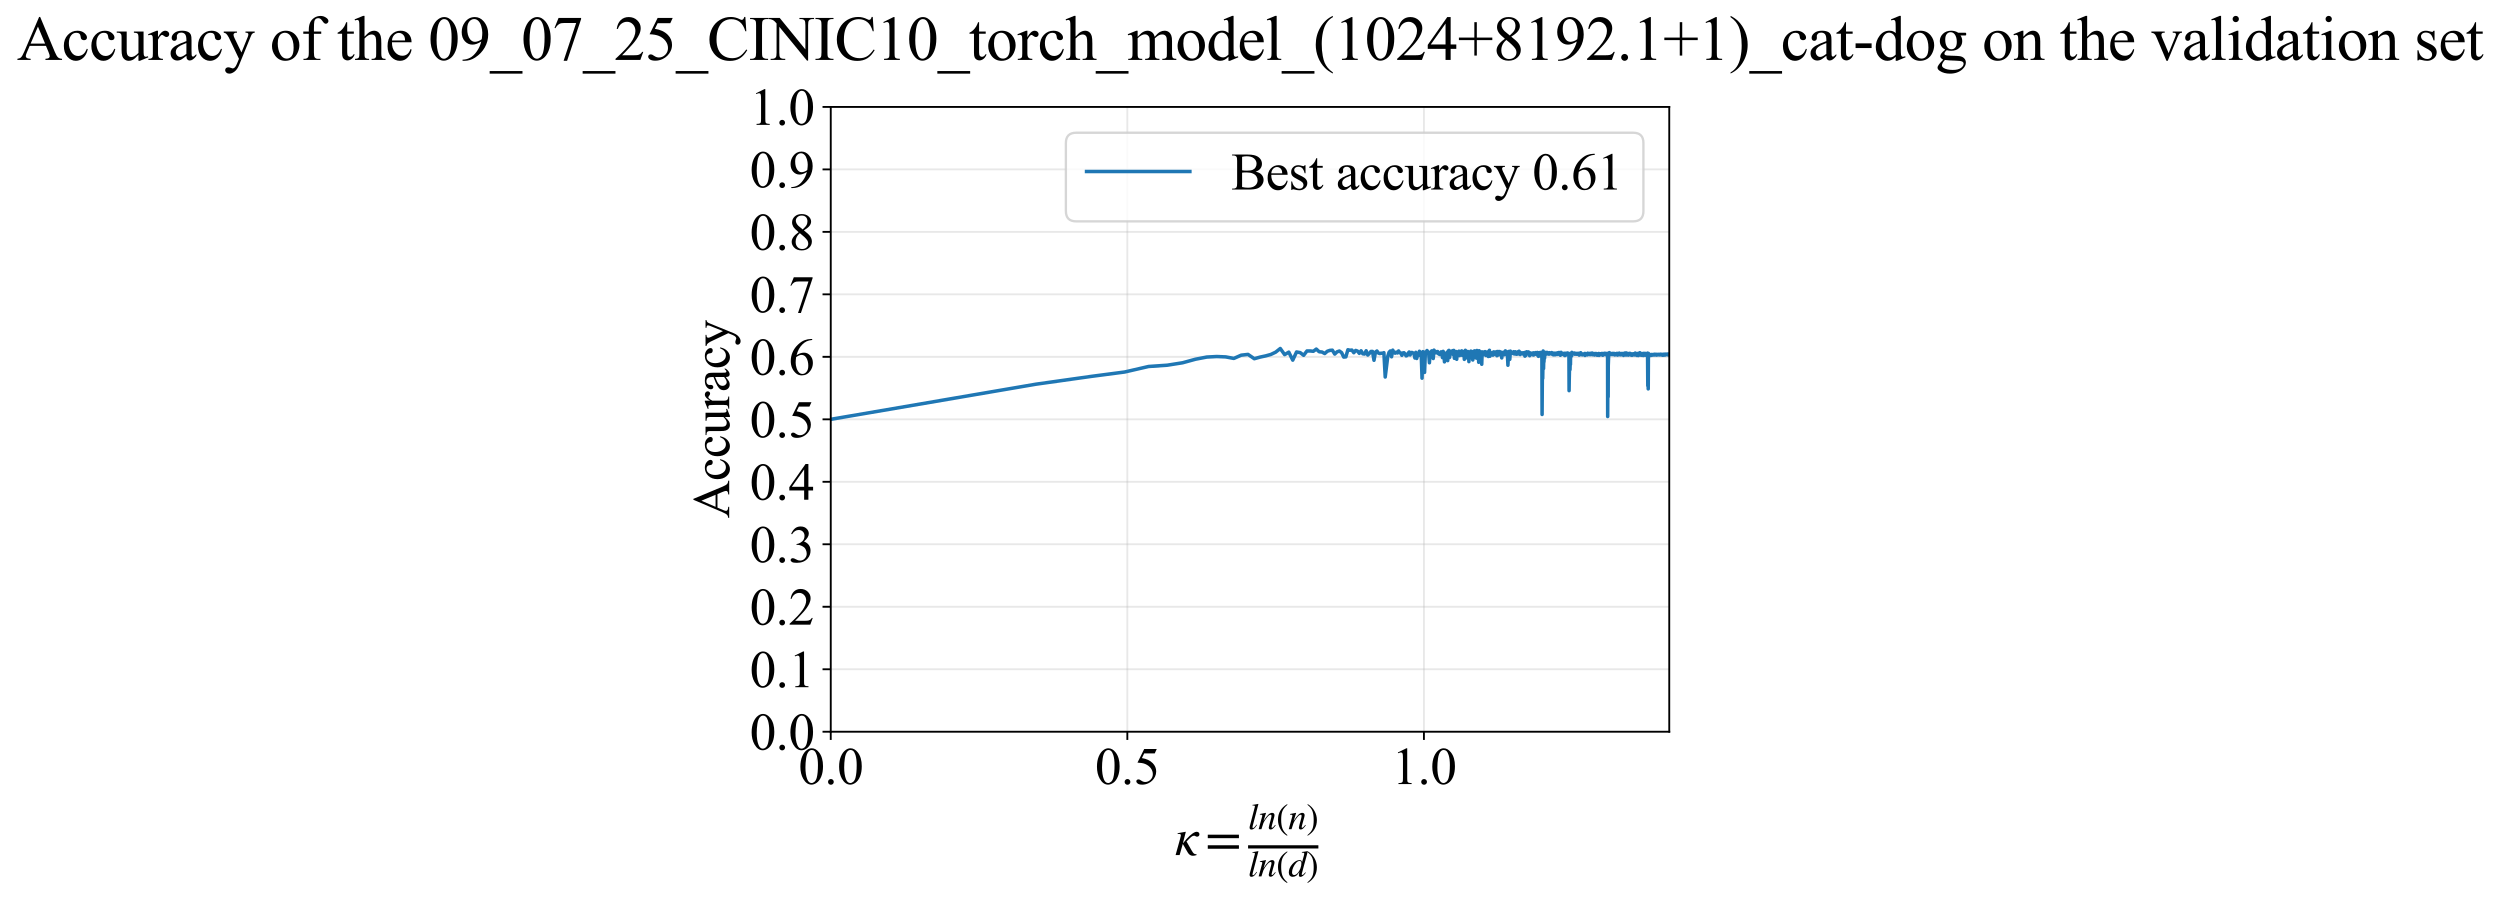 <?xml version="1.0" encoding="utf-8" standalone="no"?>
<!DOCTYPE svg PUBLIC "-//W3C//DTD SVG 1.1//EN"
  "http://www.w3.org/Graphics/SVG/1.1/DTD/svg11.dtd">
<svg xmlns:xlink="http://www.w3.org/1999/xlink" width="1064.749pt" height="383.266pt" viewBox="0 0 1064.749 383.266" xmlns="http://www.w3.org/2000/svg" version="1.1">
 <defs>
  <style type="text/css">*{stroke-linejoin: round; stroke-linecap: butt}</style>
 </defs>
 <g id="figure_1">
  <g id="patch_1">
   <path d="M 0 383.266 
L 1064.749 383.266 
L 1064.749 0 
L 0 0 
z
" style="fill: #ffffff"/>
  </g>
  <g id="axes_1">
   <g id="patch_2">
    <path d="M 353.814 311.644 
L 710.934 311.644 
L 710.934 45.532 
L 353.814 45.532 
z
" style="fill: #ffffff"/>
   </g>
   <g id="matplotlib.axis_1">
    <g id="xtick_1">
     <g id="line2d_1">
      <path d="M 353.814 311.644 
L 353.814 45.532 
" clip-path="url(#p60d7f8c448)" style="fill: none; stroke: #b0b0b0; stroke-opacity: 0.3; stroke-width: 0.8; stroke-linecap: square"/>
     </g>
     <g id="line2d_2">
      <defs>
       <path id="m34b4f2b327" d="M 0 0 
L 0 3.5 
" style="stroke: #000000; stroke-width: 0.8"/>
      </defs>
      <g>
       <use xlink:href="#m34b4f2b327" x="353.814" y="311.644" style="stroke: #000000; stroke-width: 0.8"/>
      </g>
     </g>
     <g id="text_1">
      <!-- 0.0 -->
      <g transform="translate(340.064 333.92) scale(0.22 -0.22)">
       <defs>
        <path id="TimesNewRomanPSMT-30" d="M 231 2094 
Q 231 2819 450 3342 
Q 669 3866 1031 4122 
Q 1313 4325 1613 4325 
Q 2100 4325 2488 3828 
Q 2972 3213 2972 2159 
Q 2972 1422 2759 906 
Q 2547 391 2217 158 
Q 1888 -75 1581 -75 
Q 975 -75 572 641 
Q 231 1244 231 2094 
z
M 844 2016 
Q 844 1141 1059 588 
Q 1238 122 1591 122 
Q 1759 122 1940 273 
Q 2122 425 2216 781 
Q 2359 1319 2359 2297 
Q 2359 3022 2209 3506 
Q 2097 3866 1919 4016 
Q 1791 4119 1609 4119 
Q 1397 4119 1231 3928 
Q 1006 3669 925 3112 
Q 844 2556 844 2016 
z
" transform="scale(0.016)"/>
        <path id="TimesNewRomanPSMT-2e" d="M 800 606 
Q 947 606 1047 504 
Q 1147 403 1147 259 
Q 1147 116 1045 14 
Q 944 -88 800 -88 
Q 656 -88 554 14 
Q 453 116 453 259 
Q 453 406 554 506 
Q 656 606 800 606 
z
" transform="scale(0.016)"/>
       </defs>
       <use xlink:href="#TimesNewRomanPSMT-30"/>
       <use xlink:href="#TimesNewRomanPSMT-2e" transform="translate(50 0)"/>
       <use xlink:href="#TimesNewRomanPSMT-30" transform="translate(75 0)"/>
      </g>
     </g>
    </g>
    <g id="xtick_2">
     <g id="line2d_3">
      <path d="M 480.132 311.644 
L 480.132 45.532 
" clip-path="url(#p60d7f8c448)" style="fill: none; stroke: #b0b0b0; stroke-opacity: 0.3; stroke-width: 0.8; stroke-linecap: square"/>
     </g>
     <g id="line2d_4">
      <g>
       <use xlink:href="#m34b4f2b327" x="480.132" y="311.644" style="stroke: #000000; stroke-width: 0.8"/>
      </g>
     </g>
     <g id="text_2">
      <!-- 0.5 -->
      <g transform="translate(466.382 333.92) scale(0.22 -0.22)">
       <defs>
        <path id="TimesNewRomanPSMT-35" d="M 2778 4238 
L 2534 3706 
L 1259 3706 
L 981 3138 
Q 1809 3016 2294 2522 
Q 2709 2097 2709 1522 
Q 2709 1188 2573 903 
Q 2438 619 2231 419 
Q 2025 219 1772 97 
Q 1413 -75 1034 -75 
Q 653 -75 479 54 
Q 306 184 306 341 
Q 306 428 378 495 
Q 450 563 559 563 
Q 641 563 702 538 
Q 763 513 909 409 
Q 1144 247 1384 247 
Q 1750 247 2026 523 
Q 2303 800 2303 1197 
Q 2303 1581 2056 1914 
Q 1809 2247 1375 2428 
Q 1034 2569 447 2591 
L 1259 4238 
L 2778 4238 
z
" transform="scale(0.016)"/>
       </defs>
       <use xlink:href="#TimesNewRomanPSMT-30"/>
       <use xlink:href="#TimesNewRomanPSMT-2e" transform="translate(50 0)"/>
       <use xlink:href="#TimesNewRomanPSMT-35" transform="translate(75 0)"/>
      </g>
     </g>
    </g>
    <g id="xtick_3">
     <g id="line2d_5">
      <path d="M 606.45 311.644 
L 606.45 45.532 
" clip-path="url(#p60d7f8c448)" style="fill: none; stroke: #b0b0b0; stroke-opacity: 0.3; stroke-width: 0.8; stroke-linecap: square"/>
     </g>
     <g id="line2d_6">
      <g>
       <use xlink:href="#m34b4f2b327" x="606.45" y="311.644" style="stroke: #000000; stroke-width: 0.8"/>
      </g>
     </g>
     <g id="text_3">
      <!-- 1.0 -->
      <g transform="translate(592.7 333.92) scale(0.22 -0.22)">
       <defs>
        <path id="TimesNewRomanPSMT-31" d="M 750 3822 
L 1781 4325 
L 1884 4325 
L 1884 747 
Q 1884 391 1914 303 
Q 1944 216 2037 169 
Q 2131 122 2419 116 
L 2419 0 
L 825 0 
L 825 116 
Q 1125 122 1212 167 
Q 1300 213 1334 289 
Q 1369 366 1369 747 
L 1369 3034 
Q 1369 3497 1338 3628 
Q 1316 3728 1258 3775 
Q 1200 3822 1119 3822 
Q 1003 3822 797 3725 
L 750 3822 
z
" transform="scale(0.016)"/>
       </defs>
       <use xlink:href="#TimesNewRomanPSMT-31"/>
       <use xlink:href="#TimesNewRomanPSMT-2e" transform="translate(50 0)"/>
       <use xlink:href="#TimesNewRomanPSMT-30" transform="translate(75 0)"/>
      </g>
     </g>
    </g>
    <g id="text_4">
     <!-- $\kappa  = \frac{ln(n)}{ln(d)}$ -->
     <g transform="translate(500.364 364.186) scale(0.22 -0.22)">
      <defs>
       <path id="STIXGeneral-Italic-3ba" d="M 979 1440 
L 998 1446 
Q 1850 2541 2464 2790 
Q 2547 2822 2630 2822 
Q 2797 2822 2886 2736 
Q 2976 2650 2976 2522 
Q 2976 2387 2893 2307 
Q 2810 2227 2682 2227 
Q 2605 2227 2502 2288 
Q 2400 2349 2336 2349 
Q 2170 2349 1990 2205 
Q 1811 2061 1414 1645 
L 2042 544 
Q 2202 262 2310 182 
Q 2419 102 2624 102 
L 2624 0 
Q 2374 -83 2182 -83 
Q 1786 -83 1555 326 
L 960 1350 
L 576 0 
L 90 0 
L 640 1978 
Q 730 2317 730 2406 
Q 730 2560 518 2560 
L 339 2560 
L 339 2650 
Q 678 2694 1306 2822 
L 1325 2803 
L 979 1440 
z
" transform="scale(0.016)"/>
       <path id="STIXGeneral-Regular-3d" d="M 4077 2048 
L 307 2048 
L 307 2470 
L 4077 2470 
L 4077 2048 
z
M 4077 768 
L 307 768 
L 307 1190 
L 4077 1190 
L 4077 768 
z
" transform="scale(0.016)"/>
       <path id="STIXGeneral-Italic-6c" d="M 1786 4339 
L 806 595 
Q 755 410 755 320 
Q 755 205 864 205 
Q 1037 205 1293 570 
L 1453 794 
L 1542 730 
Q 1254 275 1046 102 
Q 838 -70 576 -70 
Q 262 -70 262 288 
Q 262 397 288 480 
L 1165 3834 
Q 1184 3898 1184 3955 
Q 1184 4096 870 4096 
L 755 4096 
L 755 4198 
Q 1203 4250 1747 4371 
L 1786 4339 
z
" transform="scale(0.016)"/>
       <path id="STIXGeneral-Italic-6e" d="M 2944 749 
L 3034 666 
Q 2707 218 2534 80 
Q 2362 -58 2138 -58 
Q 2010 -58 1923 28 
Q 1837 115 1837 288 
Q 1837 390 1939 768 
L 2221 1805 
Q 2310 2150 2310 2310 
Q 2310 2496 2157 2496 
Q 1971 2496 1750 2275 
Q 1530 2054 1210 1587 
Q 998 1274 899 1024 
Q 800 774 570 0 
L 90 0 
L 704 2240 
Q 717 2304 717 2349 
Q 717 2445 630 2480 
Q 544 2515 301 2522 
L 301 2624 
Q 550 2675 857 2729 
Q 1165 2784 1338 2822 
L 1363 2810 
L 934 1414 
Q 1408 2170 1753 2496 
Q 2099 2822 2413 2822 
Q 2611 2822 2720 2716 
Q 2829 2611 2829 2432 
Q 2829 2272 2765 2048 
L 2406 749 
Q 2317 429 2317 358 
Q 2317 243 2419 243 
Q 2541 243 2810 582 
Q 2854 634 2944 749 
z
" transform="scale(0.016)"/>
       <path id="STIXGeneral-Regular-28" d="M 1946 -1030 
L 1869 -1133 
Q 1126 -710 716 32 
Q 307 774 307 1613 
Q 307 3386 1888 4326 
L 1946 4224 
Q 1293 3667 1075 3126 
Q 858 2586 858 1632 
Q 858 685 1082 96 
Q 1306 -493 1946 -1030 
z
" transform="scale(0.016)"/>
       <path id="STIXGeneral-Regular-29" d="M 186 4224 
L 262 4326 
Q 992 3891 1408 3148 
Q 1824 2406 1824 1581 
Q 1824 -166 243 -1133 
L 186 -1030 
Q 845 -486 1059 54 
Q 1274 595 1274 1562 
Q 1274 2534 1059 3120 
Q 845 3706 186 4224 
z
" transform="scale(0.016)"/>
       <path id="STIXGeneral-Italic-64" d="M 3334 4371 
L 3373 4333 
L 3123 3360 
L 2739 1958 
Q 2323 429 2323 384 
Q 2323 256 2438 256 
Q 2522 256 2614 336 
Q 2707 416 2963 710 
L 3040 646 
Q 2547 -83 2099 -83 
Q 1978 -83 1907 -6 
Q 1837 70 1837 205 
Q 1837 397 1920 774 
Q 1645 307 1379 118 
Q 1114 -70 781 -70 
Q 461 -70 278 125 
Q 96 320 96 678 
Q 96 1440 713 2131 
Q 1331 2822 1965 2822 
Q 2163 2822 2256 2732 
Q 2349 2643 2381 2451 
L 2387 2451 
L 2675 3494 
Q 2765 3808 2765 3949 
Q 2765 4051 2694 4076 
Q 2624 4102 2355 4115 
L 2355 4224 
Q 2848 4269 3334 4371 
z
M 2278 2310 
Q 2278 2477 2185 2576 
Q 2093 2675 1978 2675 
Q 1677 2675 1395 2381 
Q 1075 2042 864 1571 
Q 653 1101 653 704 
Q 653 486 752 361 
Q 851 237 1024 237 
Q 1312 237 1606 550 
Q 1901 864 2089 1350 
Q 2278 1837 2278 2310 
z
" transform="scale(0.016)"/>
      </defs>
      <use xlink:href="#STIXGeneral-Italic-3ba" transform="translate(0 0.003)"/>
      <use xlink:href="#STIXGeneral-Regular-3d" transform="translate(58.84 0.003)"/>
      <use xlink:href="#STIXGeneral-Italic-6c" transform="translate(141.78 50.192) scale(0.7)"/>
      <use xlink:href="#STIXGeneral-Italic-6e" transform="translate(161.24 50.192) scale(0.7)"/>
      <use xlink:href="#STIXGeneral-Regular-28" transform="translate(196.24 50.192) scale(0.7)"/>
      <use xlink:href="#STIXGeneral-Italic-6e" transform="translate(219.55 50.192) scale(0.7)"/>
      <use xlink:href="#STIXGeneral-Regular-29" transform="translate(254.55 50.192) scale(0.7)"/>
      <use xlink:href="#STIXGeneral-Italic-6c" transform="translate(141.78 -41.258) scale(0.7)"/>
      <use xlink:href="#STIXGeneral-Italic-6e" transform="translate(161.24 -41.258) scale(0.7)"/>
      <use xlink:href="#STIXGeneral-Regular-28" transform="translate(196.24 -41.258) scale(0.7)"/>
      <use xlink:href="#STIXGeneral-Italic-64" transform="translate(219.55 -41.258) scale(0.7)"/>
      <use xlink:href="#STIXGeneral-Regular-29" transform="translate(254.55 -41.258) scale(0.7)"/>
      <path d="M 141.78 12.8 
L 141.78 19.05 
L 277.86 19.05 
L 277.86 12.8 
L 141.78 12.8 
z
"/>
     </g>
    </g>
   </g>
   <g id="matplotlib.axis_2">
    <g id="ytick_1">
     <g id="line2d_7">
      <path d="M 353.814 311.644 
L 710.934 311.644 
" clip-path="url(#p60d7f8c448)" style="fill: none; stroke: #b0b0b0; stroke-opacity: 0.3; stroke-width: 0.8; stroke-linecap: square"/>
     </g>
     <g id="line2d_8">
      <defs>
       <path id="m7ef1363f63" d="M 0 0 
L -3.5 0 
" style="stroke: #000000; stroke-width: 0.8"/>
      </defs>
      <g>
       <use xlink:href="#m7ef1363f63" x="353.814" y="311.644" style="stroke: #000000; stroke-width: 0.8"/>
      </g>
     </g>
     <g id="text_5">
      <!-- 0.0 -->
      <g transform="translate(319.314 319.282) scale(0.22 -0.22)">
       <use xlink:href="#TimesNewRomanPSMT-30"/>
       <use xlink:href="#TimesNewRomanPSMT-2e" transform="translate(50 0)"/>
       <use xlink:href="#TimesNewRomanPSMT-30" transform="translate(75 0)"/>
      </g>
     </g>
    </g>
    <g id="ytick_2">
     <g id="line2d_9">
      <path d="M 353.814 285.032 
L 710.934 285.032 
" clip-path="url(#p60d7f8c448)" style="fill: none; stroke: #b0b0b0; stroke-opacity: 0.3; stroke-width: 0.8; stroke-linecap: square"/>
     </g>
     <g id="line2d_10">
      <g>
       <use xlink:href="#m7ef1363f63" x="353.814" y="285.032" style="stroke: #000000; stroke-width: 0.8"/>
      </g>
     </g>
     <g id="text_6">
      <!-- 0.1 -->
      <g transform="translate(319.314 292.67) scale(0.22 -0.22)">
       <use xlink:href="#TimesNewRomanPSMT-30"/>
       <use xlink:href="#TimesNewRomanPSMT-2e" transform="translate(50 0)"/>
       <use xlink:href="#TimesNewRomanPSMT-31" transform="translate(75 0)"/>
      </g>
     </g>
    </g>
    <g id="ytick_3">
     <g id="line2d_11">
      <path d="M 353.814 258.421 
L 710.934 258.421 
" clip-path="url(#p60d7f8c448)" style="fill: none; stroke: #b0b0b0; stroke-opacity: 0.3; stroke-width: 0.8; stroke-linecap: square"/>
     </g>
     <g id="line2d_12">
      <g>
       <use xlink:href="#m7ef1363f63" x="353.814" y="258.421" style="stroke: #000000; stroke-width: 0.8"/>
      </g>
     </g>
     <g id="text_7">
      <!-- 0.2 -->
      <g transform="translate(319.314 266.059) scale(0.22 -0.22)">
       <defs>
        <path id="TimesNewRomanPSMT-32" d="M 2934 816 
L 2638 0 
L 138 0 
L 138 116 
Q 1241 1122 1691 1759 
Q 2141 2397 2141 2925 
Q 2141 3328 1894 3587 
Q 1647 3847 1303 3847 
Q 991 3847 742 3664 
Q 494 3481 375 3128 
L 259 3128 
Q 338 3706 661 4015 
Q 984 4325 1469 4325 
Q 1984 4325 2329 3994 
Q 2675 3663 2675 3213 
Q 2675 2891 2525 2569 
Q 2294 2063 1775 1497 
Q 997 647 803 472 
L 1909 472 
Q 2247 472 2383 497 
Q 2519 522 2628 598 
Q 2738 675 2819 816 
L 2934 816 
z
" transform="scale(0.016)"/>
       </defs>
       <use xlink:href="#TimesNewRomanPSMT-30"/>
       <use xlink:href="#TimesNewRomanPSMT-2e" transform="translate(50 0)"/>
       <use xlink:href="#TimesNewRomanPSMT-32" transform="translate(75 0)"/>
      </g>
     </g>
    </g>
    <g id="ytick_4">
     <g id="line2d_13">
      <path d="M 353.814 231.81 
L 710.934 231.81 
" clip-path="url(#p60d7f8c448)" style="fill: none; stroke: #b0b0b0; stroke-opacity: 0.3; stroke-width: 0.8; stroke-linecap: square"/>
     </g>
     <g id="line2d_14">
      <g>
       <use xlink:href="#m7ef1363f63" x="353.814" y="231.81" style="stroke: #000000; stroke-width: 0.8"/>
      </g>
     </g>
     <g id="text_8">
      <!-- 0.3 -->
      <g transform="translate(319.314 239.448) scale(0.22 -0.22)">
       <defs>
        <path id="TimesNewRomanPSMT-33" d="M 325 3431 
Q 506 3859 782 4092 
Q 1059 4325 1472 4325 
Q 1981 4325 2253 3994 
Q 2459 3747 2459 3466 
Q 2459 3003 1878 2509 
Q 2269 2356 2469 2072 
Q 2669 1788 2669 1403 
Q 2669 853 2319 450 
Q 1863 -75 997 -75 
Q 569 -75 414 31 
Q 259 138 259 259 
Q 259 350 332 419 
Q 406 488 509 488 
Q 588 488 669 463 
Q 722 447 909 348 
Q 1097 250 1169 231 
Q 1284 197 1416 197 
Q 1734 197 1970 444 
Q 2206 691 2206 1028 
Q 2206 1275 2097 1509 
Q 2016 1684 1919 1775 
Q 1784 1900 1550 2001 
Q 1316 2103 1072 2103 
L 972 2103 
L 972 2197 
Q 1219 2228 1467 2375 
Q 1716 2522 1828 2728 
Q 1941 2934 1941 3181 
Q 1941 3503 1739 3701 
Q 1538 3900 1238 3900 
Q 753 3900 428 3381 
L 325 3431 
z
" transform="scale(0.016)"/>
       </defs>
       <use xlink:href="#TimesNewRomanPSMT-30"/>
       <use xlink:href="#TimesNewRomanPSMT-2e" transform="translate(50 0)"/>
       <use xlink:href="#TimesNewRomanPSMT-33" transform="translate(75 0)"/>
      </g>
     </g>
    </g>
    <g id="ytick_5">
     <g id="line2d_15">
      <path d="M 353.814 205.199 
L 710.934 205.199 
" clip-path="url(#p60d7f8c448)" style="fill: none; stroke: #b0b0b0; stroke-opacity: 0.3; stroke-width: 0.8; stroke-linecap: square"/>
     </g>
     <g id="line2d_16">
      <g>
       <use xlink:href="#m7ef1363f63" x="353.814" y="205.199" style="stroke: #000000; stroke-width: 0.8"/>
      </g>
     </g>
     <g id="text_9">
      <!-- 0.4 -->
      <g transform="translate(319.314 212.837) scale(0.22 -0.22)">
       <defs>
        <path id="TimesNewRomanPSMT-34" d="M 2978 1563 
L 2978 1119 
L 2409 1119 
L 2409 0 
L 1894 0 
L 1894 1119 
L 100 1119 
L 100 1519 
L 2066 4325 
L 2409 4325 
L 2409 1563 
L 2978 1563 
z
M 1894 1563 
L 1894 3666 
L 406 1563 
L 1894 1563 
z
" transform="scale(0.016)"/>
       </defs>
       <use xlink:href="#TimesNewRomanPSMT-30"/>
       <use xlink:href="#TimesNewRomanPSMT-2e" transform="translate(50 0)"/>
       <use xlink:href="#TimesNewRomanPSMT-34" transform="translate(75 0)"/>
      </g>
     </g>
    </g>
    <g id="ytick_6">
     <g id="line2d_17">
      <path d="M 353.814 178.588 
L 710.934 178.588 
" clip-path="url(#p60d7f8c448)" style="fill: none; stroke: #b0b0b0; stroke-opacity: 0.3; stroke-width: 0.8; stroke-linecap: square"/>
     </g>
     <g id="line2d_18">
      <g>
       <use xlink:href="#m7ef1363f63" x="353.814" y="178.588" style="stroke: #000000; stroke-width: 0.8"/>
      </g>
     </g>
     <g id="text_10">
      <!-- 0.5 -->
      <g transform="translate(319.314 186.226) scale(0.22 -0.22)">
       <use xlink:href="#TimesNewRomanPSMT-30"/>
       <use xlink:href="#TimesNewRomanPSMT-2e" transform="translate(50 0)"/>
       <use xlink:href="#TimesNewRomanPSMT-35" transform="translate(75 0)"/>
      </g>
     </g>
    </g>
    <g id="ytick_7">
     <g id="line2d_19">
      <path d="M 353.814 151.976 
L 710.934 151.976 
" clip-path="url(#p60d7f8c448)" style="fill: none; stroke: #b0b0b0; stroke-opacity: 0.3; stroke-width: 0.8; stroke-linecap: square"/>
     </g>
     <g id="line2d_20">
      <g>
       <use xlink:href="#m7ef1363f63" x="353.814" y="151.976" style="stroke: #000000; stroke-width: 0.8"/>
      </g>
     </g>
     <g id="text_11">
      <!-- 0.6 -->
      <g transform="translate(319.314 159.614) scale(0.22 -0.22)">
       <defs>
        <path id="TimesNewRomanPSMT-36" d="M 2869 4325 
L 2869 4209 
Q 2456 4169 2195 4045 
Q 1934 3922 1679 3669 
Q 1425 3416 1258 3105 
Q 1091 2794 978 2366 
Q 1428 2675 1881 2675 
Q 2316 2675 2634 2325 
Q 2953 1975 2953 1425 
Q 2953 894 2631 456 
Q 2244 -75 1606 -75 
Q 1172 -75 869 213 
Q 275 772 275 1663 
Q 275 2231 503 2743 
Q 731 3256 1154 3653 
Q 1578 4050 1965 4187 
Q 2353 4325 2688 4325 
L 2869 4325 
z
M 925 2138 
Q 869 1716 869 1456 
Q 869 1156 980 804 
Q 1091 453 1309 247 
Q 1469 100 1697 100 
Q 1969 100 2183 356 
Q 2397 613 2397 1088 
Q 2397 1622 2184 2012 
Q 1972 2403 1581 2403 
Q 1463 2403 1327 2353 
Q 1191 2303 925 2138 
z
" transform="scale(0.016)"/>
       </defs>
       <use xlink:href="#TimesNewRomanPSMT-30"/>
       <use xlink:href="#TimesNewRomanPSMT-2e" transform="translate(50 0)"/>
       <use xlink:href="#TimesNewRomanPSMT-36" transform="translate(75 0)"/>
      </g>
     </g>
    </g>
    <g id="ytick_8">
     <g id="line2d_21">
      <path d="M 353.814 125.365 
L 710.934 125.365 
" clip-path="url(#p60d7f8c448)" style="fill: none; stroke: #b0b0b0; stroke-opacity: 0.3; stroke-width: 0.8; stroke-linecap: square"/>
     </g>
     <g id="line2d_22">
      <g>
       <use xlink:href="#m7ef1363f63" x="353.814" y="125.365" style="stroke: #000000; stroke-width: 0.8"/>
      </g>
     </g>
     <g id="text_12">
      <!-- 0.7 -->
      <g transform="translate(319.314 133.003) scale(0.22 -0.22)">
       <defs>
        <path id="TimesNewRomanPSMT-37" d="M 644 4238 
L 2916 4238 
L 2916 4119 
L 1503 -88 
L 1153 -88 
L 2419 3728 
L 1253 3728 
Q 900 3728 750 3644 
Q 488 3500 328 3200 
L 238 3234 
L 644 4238 
z
" transform="scale(0.016)"/>
       </defs>
       <use xlink:href="#TimesNewRomanPSMT-30"/>
       <use xlink:href="#TimesNewRomanPSMT-2e" transform="translate(50 0)"/>
       <use xlink:href="#TimesNewRomanPSMT-37" transform="translate(75 0)"/>
      </g>
     </g>
    </g>
    <g id="ytick_9">
     <g id="line2d_23">
      <path d="M 353.814 98.754 
L 710.934 98.754 
" clip-path="url(#p60d7f8c448)" style="fill: none; stroke: #b0b0b0; stroke-opacity: 0.3; stroke-width: 0.8; stroke-linecap: square"/>
     </g>
     <g id="line2d_24">
      <g>
       <use xlink:href="#m7ef1363f63" x="353.814" y="98.754" style="stroke: #000000; stroke-width: 0.8"/>
      </g>
     </g>
     <g id="text_13">
      <!-- 0.8 -->
      <g transform="translate(319.314 106.392) scale(0.22 -0.22)">
       <defs>
        <path id="TimesNewRomanPSMT-38" d="M 1228 2134 
Q 725 2547 579 2797 
Q 434 3047 434 3316 
Q 434 3728 753 4026 
Q 1072 4325 1600 4325 
Q 2113 4325 2425 4047 
Q 2738 3769 2738 3413 
Q 2738 3175 2569 2928 
Q 2400 2681 1866 2347 
Q 2416 1922 2594 1678 
Q 2831 1359 2831 1006 
Q 2831 559 2490 242 
Q 2150 -75 1597 -75 
Q 994 -75 656 303 
Q 388 606 388 966 
Q 388 1247 577 1523 
Q 766 1800 1228 2134 
z
M 1719 2469 
Q 2094 2806 2194 3001 
Q 2294 3197 2294 3444 
Q 2294 3772 2109 3958 
Q 1925 4144 1606 4144 
Q 1288 4144 1088 3959 
Q 888 3775 888 3528 
Q 888 3366 970 3203 
Q 1053 3041 1206 2894 
L 1719 2469 
z
M 1375 2016 
Q 1116 1797 991 1539 
Q 866 1281 866 981 
Q 866 578 1086 336 
Q 1306 94 1647 94 
Q 1984 94 2187 284 
Q 2391 475 2391 747 
Q 2391 972 2272 1150 
Q 2050 1481 1375 2016 
z
" transform="scale(0.016)"/>
       </defs>
       <use xlink:href="#TimesNewRomanPSMT-30"/>
       <use xlink:href="#TimesNewRomanPSMT-2e" transform="translate(50 0)"/>
       <use xlink:href="#TimesNewRomanPSMT-38" transform="translate(75 0)"/>
      </g>
     </g>
    </g>
    <g id="ytick_10">
     <g id="line2d_25">
      <path d="M 353.814 72.143 
L 710.934 72.143 
" clip-path="url(#p60d7f8c448)" style="fill: none; stroke: #b0b0b0; stroke-opacity: 0.3; stroke-width: 0.8; stroke-linecap: square"/>
     </g>
     <g id="line2d_26">
      <g>
       <use xlink:href="#m7ef1363f63" x="353.814" y="72.143" style="stroke: #000000; stroke-width: 0.8"/>
      </g>
     </g>
     <g id="text_14">
      <!-- 0.9 -->
      <g transform="translate(319.314 79.781) scale(0.22 -0.22)">
       <defs>
        <path id="TimesNewRomanPSMT-39" d="M 338 -88 
L 338 28 
Q 744 34 1094 217 
Q 1444 400 1770 856 
Q 2097 1313 2225 1859 
Q 1734 1544 1338 1544 
Q 891 1544 572 1889 
Q 253 2234 253 2806 
Q 253 3363 572 3797 
Q 956 4325 1575 4325 
Q 2097 4325 2469 3894 
Q 2925 3359 2925 2575 
Q 2925 1869 2578 1258 
Q 2231 647 1613 244 
Q 1109 -88 516 -88 
L 338 -88 
z
M 2275 2091 
Q 2331 2497 2331 2741 
Q 2331 3044 2228 3395 
Q 2125 3747 1936 3934 
Q 1747 4122 1506 4122 
Q 1228 4122 1018 3872 
Q 809 3622 809 3128 
Q 809 2469 1088 2097 
Q 1291 1828 1588 1828 
Q 1731 1828 1928 1897 
Q 2125 1966 2275 2091 
z
" transform="scale(0.016)"/>
       </defs>
       <use xlink:href="#TimesNewRomanPSMT-30"/>
       <use xlink:href="#TimesNewRomanPSMT-2e" transform="translate(50 0)"/>
       <use xlink:href="#TimesNewRomanPSMT-39" transform="translate(75 0)"/>
      </g>
     </g>
    </g>
    <g id="ytick_11">
     <g id="line2d_27">
      <path d="M 353.814 45.532 
L 710.934 45.532 
" clip-path="url(#p60d7f8c448)" style="fill: none; stroke: #b0b0b0; stroke-opacity: 0.3; stroke-width: 0.8; stroke-linecap: square"/>
     </g>
     <g id="line2d_28">
      <g>
       <use xlink:href="#m7ef1363f63" x="353.814" y="45.532" style="stroke: #000000; stroke-width: 0.8"/>
      </g>
     </g>
     <g id="text_15">
      <!-- 1.0 -->
      <g transform="translate(319.314 53.17) scale(0.22 -0.22)">
       <use xlink:href="#TimesNewRomanPSMT-31"/>
       <use xlink:href="#TimesNewRomanPSMT-2e" transform="translate(50 0)"/>
       <use xlink:href="#TimesNewRomanPSMT-30" transform="translate(75 0)"/>
      </g>
     </g>
    </g>
    <g id="text_16">
     <!-- Accuracy -->
     <g transform="translate(310.567 220.726) rotate(-90) scale(0.22 -0.22)">
      <defs>
       <path id="TimesNewRomanPSMT-41" d="M 2928 1419 
L 1288 1419 
L 1000 750 
Q 894 503 894 381 
Q 894 284 986 211 
Q 1078 138 1384 116 
L 1384 0 
L 50 0 
L 50 116 
Q 316 163 394 238 
Q 553 388 747 847 
L 2238 4334 
L 2347 4334 
L 3822 809 
Q 4000 384 4145 257 
Q 4291 131 4550 116 
L 4550 0 
L 2878 0 
L 2878 116 
Q 3131 128 3220 200 
Q 3309 272 3309 375 
Q 3309 513 3184 809 
L 2928 1419 
z
M 2841 1650 
L 2122 3363 
L 1384 1650 
L 2841 1650 
z
" transform="scale(0.016)"/>
       <path id="TimesNewRomanPSMT-63" d="M 2631 1088 
Q 2516 522 2178 217 
Q 1841 -88 1431 -88 
Q 944 -88 581 321 
Q 219 731 219 1428 
Q 219 2103 620 2525 
Q 1022 2947 1584 2947 
Q 2006 2947 2278 2723 
Q 2550 2500 2550 2259 
Q 2550 2141 2473 2067 
Q 2397 1994 2259 1994 
Q 2075 1994 1981 2113 
Q 1928 2178 1911 2362 
Q 1894 2547 1784 2644 
Q 1675 2738 1481 2738 
Q 1169 2738 978 2506 
Q 725 2200 725 1697 
Q 725 1184 976 792 
Q 1228 400 1656 400 
Q 1963 400 2206 609 
Q 2378 753 2541 1131 
L 2631 1088 
z
" transform="scale(0.016)"/>
       <path id="TimesNewRomanPSMT-75" d="M 2709 2863 
L 2709 1128 
Q 2709 631 2732 520 
Q 2756 409 2807 365 
Q 2859 322 2928 322 
Q 3025 322 3147 375 
L 3191 266 
L 2334 -88 
L 2194 -88 
L 2194 519 
Q 1825 119 1631 15 
Q 1438 -88 1222 -88 
Q 981 -88 804 51 
Q 628 191 559 409 
Q 491 628 491 1028 
L 491 2306 
Q 491 2509 447 2587 
Q 403 2666 317 2708 
Q 231 2750 6 2747 
L 6 2863 
L 1009 2863 
L 1009 947 
Q 1009 547 1148 422 
Q 1288 297 1484 297 
Q 1619 297 1789 381 
Q 1959 466 2194 703 
L 2194 2325 
Q 2194 2569 2105 2655 
Q 2016 2741 1734 2747 
L 1734 2863 
L 2709 2863 
z
" transform="scale(0.016)"/>
       <path id="TimesNewRomanPSMT-72" d="M 1038 2947 
L 1038 2303 
Q 1397 2947 1775 2947 
Q 1947 2947 2059 2842 
Q 2172 2738 2172 2600 
Q 2172 2478 2090 2393 
Q 2009 2309 1897 2309 
Q 1788 2309 1652 2417 
Q 1516 2525 1450 2525 
Q 1394 2525 1328 2463 
Q 1188 2334 1038 2041 
L 1038 669 
Q 1038 431 1097 309 
Q 1138 225 1241 169 
Q 1344 113 1538 113 
L 1538 0 
L 72 0 
L 72 113 
Q 291 113 397 181 
Q 475 231 506 341 
Q 522 394 522 644 
L 522 1753 
Q 522 2253 501 2348 
Q 481 2444 426 2487 
Q 372 2531 291 2531 
Q 194 2531 72 2484 
L 41 2597 
L 906 2947 
L 1038 2947 
z
" transform="scale(0.016)"/>
       <path id="TimesNewRomanPSMT-61" d="M 1822 413 
Q 1381 72 1269 19 
Q 1100 -59 909 -59 
Q 613 -59 420 144 
Q 228 347 228 678 
Q 228 888 322 1041 
Q 450 1253 767 1440 
Q 1084 1628 1822 1897 
L 1822 2009 
Q 1822 2438 1686 2597 
Q 1550 2756 1291 2756 
Q 1094 2756 978 2650 
Q 859 2544 859 2406 
L 866 2225 
Q 866 2081 792 2003 
Q 719 1925 600 1925 
Q 484 1925 411 2006 
Q 338 2088 338 2228 
Q 338 2497 613 2722 
Q 888 2947 1384 2947 
Q 1766 2947 2009 2819 
Q 2194 2722 2281 2516 
Q 2338 2381 2338 1966 
L 2338 994 
Q 2338 584 2353 492 
Q 2369 400 2405 369 
Q 2441 338 2488 338 
Q 2538 338 2575 359 
Q 2641 400 2828 588 
L 2828 413 
Q 2478 -56 2159 -56 
Q 2006 -56 1915 50 
Q 1825 156 1822 413 
z
M 1822 616 
L 1822 1706 
Q 1350 1519 1213 1441 
Q 966 1303 859 1153 
Q 753 1003 753 825 
Q 753 600 887 451 
Q 1022 303 1197 303 
Q 1434 303 1822 616 
z
" transform="scale(0.016)"/>
       <path id="TimesNewRomanPSMT-79" d="M 38 2863 
L 1372 2863 
L 1372 2747 
L 1306 2747 
Q 1166 2747 1095 2686 
Q 1025 2625 1025 2534 
Q 1025 2413 1128 2197 
L 1825 753 
L 2466 2334 
Q 2519 2463 2519 2588 
Q 2519 2644 2497 2672 
Q 2472 2706 2419 2726 
Q 2366 2747 2231 2747 
L 2231 2863 
L 3163 2863 
L 3163 2747 
Q 3047 2734 2984 2696 
Q 2922 2659 2847 2556 
Q 2819 2513 2741 2316 
L 1575 -541 
Q 1406 -956 1132 -1168 
Q 859 -1381 606 -1381 
Q 422 -1381 303 -1275 
Q 184 -1169 184 -1031 
Q 184 -900 270 -820 
Q 356 -741 506 -741 
Q 609 -741 788 -809 
Q 913 -856 944 -856 
Q 1038 -856 1148 -759 
Q 1259 -663 1372 -384 
L 1575 113 
L 547 2272 
Q 500 2369 397 2513 
Q 319 2622 269 2659 
Q 197 2709 38 2747 
L 38 2863 
z
" transform="scale(0.016)"/>
      </defs>
      <use xlink:href="#TimesNewRomanPSMT-41"/>
      <use xlink:href="#TimesNewRomanPSMT-63" transform="translate(72.217 0)"/>
      <use xlink:href="#TimesNewRomanPSMT-63" transform="translate(116.602 0)"/>
      <use xlink:href="#TimesNewRomanPSMT-75" transform="translate(160.986 0)"/>
      <use xlink:href="#TimesNewRomanPSMT-72" transform="translate(210.986 0)"/>
      <use xlink:href="#TimesNewRomanPSMT-61" transform="translate(244.287 0)"/>
      <use xlink:href="#TimesNewRomanPSMT-63" transform="translate(288.672 0)"/>
      <use xlink:href="#TimesNewRomanPSMT-79" transform="translate(333.057 0)"/>
     </g>
    </g>
   </g>
   <g id="line2d_29">
    <path d="M 353.814 178.588 
L 441.23 163.626 
L 464.799 160.3 
L 478.994 158.437 
L 489.185 156.086 
L 497.14 155.539 
L 503.666 154.504 
L 509.199 152.982 
L 514.001 152.065 
L 518.244 151.843 
L 522.044 152.006 
L 525.485 152.656 
L 528.629 151.267 
L 531.524 150.941 
L 534.205 152.775 
L 536.702 152.08 
L 539.039 151.577 
L 541.236 150.971 
L 543.307 149.98 
L 545.267 148.428 
L 547.127 151.03 
L 548.897 149.98 
L 550.584 153.381 
L 552.197 149.907 
L 553.742 150.173 
L 555.224 151.326 
L 556.648 149.463 
L 558.018 149.478 
L 559.339 149.611 
L 560.613 148.679 
L 561.845 149.818 
L 563.036 149.921 
L 564.19 150.572 
L 565.308 149.596 
L 566.393 149.226 
L 567.446 149.138 
L 568.47 150.794 
L 569.466 149.833 
L 570.435 149.507 
L 571.379 150.173 
L 572.3 152.08 
L 573.198 151.991 
L 574.074 148.96 
L 574.93 149.167 
L 575.766 149.093 
L 576.583 150.217 
L 577.382 149.256 
L 578.164 149.522 
L 578.93 150.498 
L 579.68 149.404 
L 580.415 150.675 
L 581.135 150.779 
L 581.842 149.389 
L 582.534 151.208 
L 583.214 150.527 
L 583.882 149.685 
L 584.538 149.67 
L 585.182 153.44 
L 585.814 149.951 
L 586.436 149.493 
L 587.048 150.365 
L 587.649 150.587 
L 588.241 150.424 
L 588.823 150.454 
L 589.396 150.202 
L 589.961 160.566 
L 591.063 151.695 
L 591.603 150.04 
L 592.134 149.478 
L 592.658 151.962 
L 593.174 149.123 
L 593.683 150.084 
L 594.185 150.424 
L 594.68 149.966 
L 595.169 150.335 
L 595.651 149.463 
L 596.127 150.232 
L 596.596 150.32 
L 597.06 151.341 
L 597.518 150.306 
L 597.97 150.232 
L 598.417 150.779 
L 598.858 151.562 
L 599.294 151.415 
L 599.725 150.454 
L 600.151 149.921 
L 600.572 151.178 
L 600.988 150.143 
L 601.399 150.114 
L 601.806 150.32 
L 602.208 150.705 
L 602.606 152.479 
L 603 150.054 
L 603.389 152.671 
L 603.774 151.074 
L 604.156 151.355 
L 604.533 149.596 
L 604.906 150.705 
L 605.276 150.158 
L 605.642 161.068 
L 606.004 149.773 
L 606.363 152.05 
L 606.718 158.6 
L 607.07 149.921 
L 607.419 150.587 
L 607.764 149.286 
L 608.106 149.803 
L 608.444 150.01 
L 608.78 154.504 
L 609.112 150.202 
L 609.442 149.936 
L 609.769 149.433 
L 610.092 149.714 
L 610.413 152.686 
L 610.731 149.123 
L 611.047 150.32 
L 611.359 149.655 
L 611.669 150.276 
L 612.281 149.714 
L 612.583 150.616 
L 613.18 150.986 
L 613.475 150.779 
L 613.768 149.847 
L 614.058 150.099 
L 614.346 152.316 
L 614.631 149.64 
L 614.915 150.306 
L 615.196 154.12 
L 615.475 151.104 
L 615.752 151.134 
L 616.027 151.355 
L 616.3 150.054 
L 616.571 153.588 
L 616.839 149.448 
L 617.106 149.226 
L 617.371 152.242 
L 617.634 150.468 
L 617.895 149.64 
L 618.154 150.483 
L 618.412 149.67 
L 618.667 149.345 
L 618.921 151.001 
L 619.173 149.241 
L 619.424 152.612 
L 619.672 149.892 
L 619.919 150.306 
L 620.164 149.729 
L 620.408 153.026 
L 620.65 150.276 
L 620.89 149.847 
L 621.129 150.72 
L 621.367 149.567 
L 621.602 151.444 
L 622.069 150.054 
L 622.301 151.237 
L 622.53 149.433 
L 622.759 151.311 
L 622.986 150.01 
L 623.211 149.759 
L 623.435 149.744 
L 623.658 153.056 
L 624.1 149.197 
L 624.319 149.744 
L 624.536 152.405 
L 624.752 149.7 
L 624.967 150.749 
L 625.181 149.714 
L 625.393 149.907 
L 625.604 154.016 
L 625.814 150.187 
L 626.023 150.365 
L 626.231 152.361 
L 626.437 149.537 
L 626.846 149.833 
L 627.049 152.331 
L 627.251 153.322 
L 627.452 150.572 
L 627.651 149.611 
L 628.047 149.419 
L 628.244 152.287 
L 628.633 149.759 
L 628.827 152.538 
L 629.019 149.271 
L 629.4 149.744 
L 629.589 150.734 
L 629.778 154.297 
L 629.965 149.374 
L 630.151 150.01 
L 630.337 151.636 
L 630.705 149.862 
L 630.887 150.261 
L 631.069 155.14 
L 631.25 149.862 
L 631.787 151.06 
L 631.964 150.823 
L 632.141 149.862 
L 632.316 150.779 
L 632.491 149.759 
L 632.838 151.4 
L 633.01 149.936 
L 633.181 150.276 
L 633.352 150.927 
L 633.522 150.232 
L 633.691 150.409 
L 633.859 151.828 
L 634.027 149.611 
L 634.194 151.562 
L 634.359 149.197 
L 634.525 151.74 
L 634.689 151.474 
L 634.853 150.232 
L 635.016 151.001 
L 635.34 150.646 
L 635.501 150.217 
L 635.82 151.267 
L 635.979 151.178 
L 636.137 149.862 
L 636.294 150.779 
L 636.451 150.143 
L 636.607 150.882 
L 636.762 149.907 
L 636.917 149.98 
L 637.071 150.838 
L 637.377 149.818 
L 637.529 151.488 
L 637.681 149.7 
L 637.982 150.72 
L 638.132 150.099 
L 638.281 151.178 
L 638.429 149.7 
L 638.577 150.616 
L 638.724 149.744 
L 639.017 150.912 
L 639.162 150.424 
L 639.307 150.35 
L 639.451 150.01 
L 639.595 152.435 
L 639.881 150.173 
L 640.023 150.468 
L 640.446 149.995 
L 640.725 151.074 
L 640.864 150.084 
L 641.002 150.616 
L 641.14 149.433 
L 641.277 150.956 
L 641.55 150.276 
L 641.821 150.882 
L 641.955 149.862 
L 642.223 155.554 
L 642.489 150.542 
L 642.621 149.685 
L 642.885 153.056 
L 643.015 153.041 
L 643.276 149.537 
L 643.534 150.173 
L 643.663 150.454 
L 643.791 150.054 
L 644.045 150.468 
L 644.172 150.439 
L 644.298 150.527 
L 644.55 150.291 
L 644.675 149.788 
L 644.923 150.764 
L 645.047 150.409 
L 645.17 150.572 
L 645.416 149.818 
L 645.538 149.936 
L 645.781 150.882 
L 646.142 150.025 
L 646.381 150.808 
L 646.618 149.759 
L 646.736 150.335 
L 646.972 149.581 
L 647.437 151.001 
L 647.553 150.099 
L 647.668 150.764 
L 647.897 150.365 
L 648.011 150.616 
L 648.238 150.38 
L 648.351 150.454 
L 648.464 150.276 
L 648.576 150.764 
L 648.688 150.72 
L 648.799 150.232 
L 649.022 150.912 
L 649.132 150.838 
L 649.242 150.587 
L 649.462 151.681 
L 649.571 150.069 
L 649.68 150.247 
L 649.789 151.385 
L 649.897 151.355 
L 650.005 149.936 
L 650.113 150.808 
L 650.22 149.818 
L 650.327 150.261 
L 650.646 150.084 
L 650.857 150.335 
L 650.962 149.877 
L 651.067 150.527 
L 651.172 150.276 
L 651.276 150.409 
L 651.38 150.261 
L 651.484 151.503 
L 651.69 150.454 
L 651.793 150.291 
L 651.998 150.986 
L 652.1 151.03 
L 652.201 150.542 
L 652.504 150.808 
L 652.805 150.35 
L 653.004 151.208 
L 653.103 150.261 
L 653.202 151.193 
L 653.399 150.306 
L 653.693 150.35 
L 653.887 150.734 
L 653.984 150.173 
L 654.177 150.897 
L 654.368 150.291 
L 654.559 150.986 
L 654.654 150.941 
L 654.749 150.099 
L 654.844 151.296 
L 655.126 150.38 
L 655.219 151.769 
L 655.406 150.276 
L 655.498 150.202 
L 655.683 151.252 
L 655.867 150.247 
L 655.959 151.562 
L 656.051 150.099 
L 656.142 150.335 
L 656.233 150.513 
L 656.414 151.341 
L 656.594 150.217 
L 656.684 151.045 
L 656.774 176.518 
L 656.953 150.823 
L 657.041 161.187 
L 657.219 149.493 
L 657.395 156.988 
L 657.483 152.538 
L 657.571 154.12 
L 657.746 150.72 
L 657.833 152.538 
L 657.92 150.099 
L 658.006 150.971 
L 658.351 150.084 
L 658.436 150.557 
L 658.607 150.084 
L 658.692 150.808 
L 658.946 150.099 
L 659.03 150.72 
L 659.114 150.542 
L 659.198 150.335 
L 659.365 150.616 
L 659.532 150.38 
L 659.697 150.853 
L 659.862 150.202 
L 659.945 150.749 
L 660.026 150.557 
L 660.271 150.38 
L 660.353 150.542 
L 660.434 150.291 
L 660.595 150.705 
L 660.676 150.69 
L 660.836 150.158 
L 660.916 150.291 
L 660.996 150.853 
L 661.076 150.261 
L 661.155 150.454 
L 661.235 150.867 
L 661.314 150.72 
L 661.393 150.365 
L 661.471 150.542 
L 661.55 151.119 
L 661.628 150.616 
L 661.707 150.794 
L 661.785 150.601 
L 661.863 150.882 
L 661.941 150.409 
L 662.018 150.468 
L 662.096 150.454 
L 662.25 151.119 
L 662.327 150.454 
L 662.404 150.542 
L 662.48 150.72 
L 662.557 150.646 
L 662.785 150.38 
L 662.861 150.468 
L 662.937 150.853 
L 663.012 150.424 
L 663.088 150.986 
L 663.238 150.468 
L 663.313 150.794 
L 663.388 150.247 
L 663.462 150.69 
L 663.537 150.572 
L 663.611 150.542 
L 663.685 150.794 
L 663.98 150.114 
L 664.054 150.971 
L 664.127 150.912 
L 664.2 150.335 
L 664.273 150.882 
L 664.346 150.498 
L 664.418 151.104 
L 664.491 150.587 
L 664.563 151.311 
L 664.636 150.72 
L 664.708 150.838 
L 664.78 150.808 
L 664.851 150.054 
L 664.923 150.764 
L 664.995 150.646 
L 665.066 150.779 
L 665.137 150.38 
L 665.208 150.897 
L 665.279 150.587 
L 665.35 150.616 
L 665.421 150.912 
L 665.491 150.764 
L 665.562 150.527 
L 665.702 150.956 
L 665.842 150.498 
L 665.912 150.601 
L 665.981 150.527 
L 666.051 151.03 
L 666.12 150.823 
L 666.189 150.498 
L 666.259 150.734 
L 666.327 150.468 
L 666.396 151.415 
L 666.465 150.439 
L 666.534 150.454 
L 666.67 151.385 
L 666.738 150.572 
L 666.807 151.222 
L 666.874 150.882 
L 667.077 150.424 
L 667.212 150.882 
L 667.279 150.454 
L 667.346 150.616 
L 667.547 150.764 
L 667.613 150.32 
L 667.68 150.823 
L 667.746 150.572 
L 667.944 151.237 
L 668.076 150.468 
L 668.142 150.69 
L 668.207 151.341 
L 668.272 166.376 
L 668.338 161.837 
L 668.533 152.908 
L 668.597 152.479 
L 668.662 157.446 
L 668.727 155.051 
L 668.791 153.41 
L 668.855 155.229 
L 668.92 150.661 
L 668.984 151.296 
L 669.175 150.601 
L 669.366 151.592 
L 669.429 150.069 
L 669.493 150.439 
L 669.556 150.128 
L 669.619 150.35 
L 669.682 150.867 
L 669.744 150.409 
L 669.807 150.646 
L 669.932 150.483 
L 669.994 150.587 
L 670.057 150.631 
L 670.119 150.483 
L 670.181 150.631 
L 670.243 150.557 
L 670.489 150.601 
L 670.551 150.35 
L 670.734 150.867 
L 670.856 150.439 
L 671.038 150.675 
L 671.159 150.749 
L 671.28 150.646 
L 671.34 150.882 
L 671.4 150.705 
L 671.459 150.498 
L 671.519 150.794 
L 671.579 150.631 
L 671.876 150.882 
L 671.935 150.734 
L 672.112 150.454 
L 672.229 150.601 
L 672.288 150.557 
L 672.346 150.882 
L 672.405 150.838 
L 672.463 150.72 
L 672.579 151.237 
L 672.753 150.439 
L 672.81 150.779 
L 672.868 150.454 
L 672.926 150.542 
L 672.983 150.882 
L 673.04 150.794 
L 673.098 150.705 
L 673.155 150.779 
L 673.212 150.217 
L 673.269 150.675 
L 673.326 150.587 
L 673.383 151.001 
L 673.439 150.527 
L 673.496 151.06 
L 673.552 150.986 
L 673.722 150.661 
L 673.946 151.148 
L 674.113 150.897 
L 674.224 150.823 
L 674.335 151.045 
L 674.39 150.971 
L 674.61 150.749 
L 674.775 151.163 
L 674.884 150.542 
L 674.938 150.675 
L 674.993 150.764 
L 675.047 151.385 
L 675.101 150.838 
L 675.155 150.557 
L 675.209 150.853 
L 675.263 150.675 
L 675.317 150.764 
L 675.532 150.853 
L 675.585 151.03 
L 675.639 150.734 
L 675.692 150.882 
L 675.798 151.045 
L 675.904 150.69 
L 676.01 151.148 
L 676.063 150.927 
L 676.221 150.409 
L 676.378 150.794 
L 676.482 150.542 
L 676.586 150.794 
L 676.742 150.631 
L 676.897 151.03 
L 677.051 150.557 
L 677.103 150.838 
L 677.154 150.69 
L 677.256 150.454 
L 677.307 150.749 
L 677.409 150.705 
L 677.51 151.06 
L 677.612 150.557 
L 677.662 150.705 
L 677.713 150.838 
L 677.763 150.734 
L 677.813 150.705 
L 677.964 150.394 
L 678.064 150.35 
L 678.213 150.808 
L 678.362 151.089 
L 678.412 150.808 
L 678.461 151.089 
L 678.51 151.06 
L 678.609 150.646 
L 678.658 150.72 
L 678.756 150.557 
L 678.903 150.838 
L 678.951 150.631 
L 679.049 150.971 
L 679.097 150.72 
L 679.146 151.208 
L 679.194 150.631 
L 679.243 150.587 
L 679.291 150.675 
L 679.339 150.853 
L 679.483 150.572 
L 679.579 150.808 
L 679.723 150.542 
L 679.866 150.956 
L 679.913 150.779 
L 679.96 150.927 
L 680.008 151.119 
L 680.055 150.705 
L 680.15 150.749 
L 680.197 150.794 
L 680.244 151.311 
L 680.291 150.69 
L 680.338 150.927 
L 680.384 150.72 
L 680.478 151.104 
L 680.571 150.912 
L 680.618 150.631 
L 680.664 150.941 
L 680.757 150.794 
L 680.804 151.119 
L 680.85 151.089 
L 680.896 150.542 
L 680.942 150.72 
L 681.034 151.355 
L 681.08 150.956 
L 681.126 150.956 
L 681.172 150.823 
L 681.218 151.119 
L 681.264 150.867 
L 681.309 150.956 
L 681.446 150.631 
L 681.628 151.015 
L 681.718 150.661 
L 681.808 151.104 
L 681.853 151.06 
L 681.988 150.867 
L 682.078 150.941 
L 682.122 150.587 
L 682.167 150.882 
L 682.212 150.808 
L 682.256 151.06 
L 682.301 150.513 
L 682.345 150.897 
L 682.389 151.045 
L 682.434 151.001 
L 682.478 150.764 
L 682.522 150.986 
L 682.566 151.045 
L 682.61 151.311 
L 682.654 150.779 
L 682.742 150.853 
L 683.048 150.616 
L 683.092 150.838 
L 683.135 150.513 
L 683.179 150.734 
L 683.309 150.468 
L 683.395 151.015 
L 683.481 150.468 
L 683.567 150.941 
L 683.61 150.454 
L 683.653 150.587 
L 683.824 151.001 
L 683.951 150.675 
L 683.994 151.104 
L 684.036 150.779 
L 684.079 150.572 
L 684.121 150.897 
L 684.163 150.631 
L 684.205 150.527 
L 684.29 150.897 
L 684.332 150.808 
L 684.374 150.661 
L 684.499 151.06 
L 684.625 150.483 
L 684.666 151.755 
L 684.708 177.39 
L 684.75 167.662 
L 684.791 151.193 
L 684.874 152.893 
L 684.916 169.007 
L 684.957 155.702 
L 685.163 150.439 
L 685.245 151.119 
L 685.286 150.557 
L 685.327 150.646 
L 685.368 150.513 
L 685.409 150.187 
L 685.49 150.232 
L 685.653 151.074 
L 685.734 150.542 
L 685.814 150.779 
L 685.855 150.675 
L 685.895 150.72 
L 685.975 150.882 
L 686.016 150.616 
L 686.096 150.779 
L 686.256 150.572 
L 686.375 150.986 
L 686.534 150.882 
L 686.573 150.986 
L 686.692 150.513 
L 686.849 150.986 
L 686.888 151.001 
L 686.927 150.69 
L 687.005 150.853 
L 687.161 150.986 
L 687.2 150.675 
L 687.278 150.72 
L 687.317 150.764 
L 687.355 150.498 
L 687.394 150.956 
L 687.433 150.72 
L 687.51 150.69 
L 687.548 150.912 
L 687.625 150.986 
L 687.664 150.749 
L 687.702 151.178 
L 687.778 150.823 
L 687.817 150.956 
L 687.855 150.646 
L 687.893 150.897 
L 687.969 150.927 
L 688.045 150.808 
L 688.083 151.045 
L 688.121 150.675 
L 688.197 150.72 
L 688.234 151.089 
L 688.31 151.06 
L 688.46 150.527 
L 688.573 151.104 
L 688.685 150.631 
L 688.759 150.498 
L 688.797 151.089 
L 688.834 150.661 
L 688.908 151.001 
L 688.945 151.237 
L 688.982 150.661 
L 689.056 151.001 
L 689.093 150.705 
L 689.13 150.749 
L 689.167 151.06 
L 689.24 151.001 
L 689.314 150.527 
L 689.387 150.705 
L 689.423 150.631 
L 689.46 150.971 
L 689.533 150.734 
L 689.569 150.601 
L 689.642 150.38 
L 689.678 150.986 
L 689.787 150.69 
L 689.823 150.72 
L 689.859 151.03 
L 689.895 150.838 
L 689.932 150.601 
L 689.968 151.045 
L 690.004 150.838 
L 690.04 151.148 
L 690.075 150.616 
L 690.111 150.971 
L 690.183 150.867 
L 690.255 150.631 
L 690.29 150.882 
L 690.326 150.882 
L 690.362 150.675 
L 690.397 151.119 
L 690.433 150.808 
L 690.468 150.808 
L 690.539 150.542 
L 690.645 150.912 
L 690.681 150.897 
L 690.716 151.06 
L 690.751 150.867 
L 690.787 150.853 
L 690.822 150.646 
L 690.857 151.074 
L 690.892 150.867 
L 690.927 151.089 
L 690.962 151.015 
L 691.067 150.542 
L 691.207 151.089 
L 691.38 150.557 
L 691.415 150.513 
L 691.45 151.37 
L 691.519 151.03 
L 691.656 150.542 
L 691.725 151.015 
L 691.794 150.971 
L 691.828 151.03 
L 691.965 150.72 
L 692.033 150.69 
L 692.067 150.794 
L 692.101 150.779 
L 692.135 150.32 
L 692.169 150.912 
L 692.202 150.882 
L 692.236 150.971 
L 692.27 150.764 
L 692.304 150.601 
L 692.338 151.193 
L 692.439 151.045 
L 692.506 150.661 
L 692.54 151.045 
L 692.573 151.208 
L 692.607 150.838 
L 692.64 150.32 
L 692.674 151.104 
L 692.707 150.897 
L 692.74 150.956 
L 692.84 150.424 
L 692.973 151.074 
L 693.039 151.178 
L 693.106 150.808 
L 693.172 151.089 
L 693.205 151.03 
L 693.27 150.513 
L 693.303 151.06 
L 693.336 150.823 
L 693.402 151.015 
L 693.467 150.557 
L 693.5 151.06 
L 693.533 151.252 
L 693.565 150.897 
L 693.63 150.794 
L 693.728 151.104 
L 693.89 150.587 
L 694.019 151.03 
L 693.955 150.557 
L 694.051 150.986 
L 694.148 150.468 
L 694.18 150.823 
L 694.212 150.867 
L 694.276 150.572 
L 694.372 151.03 
L 694.404 150.882 
L 694.468 150.616 
L 694.531 151.06 
L 694.563 150.616 
L 694.595 150.705 
L 694.626 151.237 
L 694.721 150.986 
L 694.784 150.749 
L 694.816 150.808 
L 694.942 151.06 
L 694.973 150.794 
L 695.036 150.941 
L 695.067 151.341 
L 695.099 150.912 
L 695.13 150.941 
L 695.192 150.882 
L 695.224 151.045 
L 695.41 150.69 
L 695.441 151.119 
L 695.503 150.69 
L 695.596 151.03 
L 695.688 150.661 
L 695.719 150.69 
L 695.78 150.661 
L 695.903 151.163 
L 695.934 150.897 
L 696.025 150.971 
L 696.147 151.163 
L 696.329 150.897 
L 696.359 151.001 
L 696.45 150.365 
L 696.42 151.178 
L 696.48 150.912 
L 696.54 150.838 
L 696.57 150.867 
L 696.66 151.148 
L 696.81 150.527 
L 696.959 151.148 
L 696.988 151.222 
L 697.018 151.06 
L 697.048 151.134 
L 697.077 151.119 
L 697.166 150.971 
L 697.196 151.385 
L 697.225 150.72 
L 697.314 150.897 
L 697.343 151.163 
L 697.372 150.794 
L 697.402 150.882 
L 697.431 150.764 
L 697.46 151.119 
L 697.548 150.956 
L 697.578 151.148 
L 697.607 150.971 
L 697.636 150.572 
L 697.665 150.971 
L 697.694 151.311 
L 697.723 150.882 
L 697.753 150.454 
L 697.782 151.415 
L 697.811 151.355 
L 697.956 150.764 
L 698.129 150.527 
L 698.215 151.119 
L 698.244 151.089 
L 698.272 150.616 
L 698.33 150.734 
L 698.358 151.134 
L 698.387 150.882 
L 698.415 150.217 
L 698.473 150.764 
L 698.501 151.178 
L 698.558 150.986 
L 698.615 150.572 
L 698.643 150.794 
L 698.728 151.237 
L 698.757 150.454 
L 698.841 151.178 
L 698.898 150.69 
L 698.926 151.252 
L 698.954 151.074 
L 698.982 150.882 
L 699.01 151.045 
L 699.067 151.326 
L 699.095 150.823 
L 699.207 151.045 
L 699.234 150.971 
L 699.318 150.882 
L 699.346 150.971 
L 699.374 151.281 
L 699.457 151.252 
L 699.513 150.587 
L 699.596 150.72 
L 699.679 150.661 
L 699.734 151.385 
L 699.871 150.616 
L 699.899 150.794 
L 700.008 151.4 
L 699.953 150.498 
L 700.035 151.237 
L 700.063 150.764 
L 700.145 151.015 
L 700.172 151.252 
L 700.199 150.601 
L 700.226 150.882 
L 700.389 151.001 
L 700.416 150.616 
L 700.47 150.764 
L 700.497 151.222 
L 700.551 150.882 
L 700.578 150.483 
L 700.605 150.941 
L 700.632 150.675 
L 700.712 151.267 
L 700.739 150.572 
L 700.846 150.661 
L 700.899 151.296 
L 700.926 150.616 
L 700.953 151.06 
L 701.086 150.734 
L 701.165 151.341 
L 701.218 151.208 
L 701.324 150.853 
L 701.35 151.252 
L 701.429 150.986 
L 701.455 150.838 
L 701.482 151.089 
L 701.508 150.882 
L 701.56 150.513 
L 701.587 151.237 
L 701.691 150.38 
L 701.795 164.306 
L 701.899 153.174 
L 701.925 153.351 
L 701.951 152.302 
L 701.977 165.622 
L 702.055 150.912 
L 702.081 150.513 
L 702.106 152.035 
L 702.184 151.562 
L 702.21 151.548 
L 702.235 151.814 
L 702.261 151.488 
L 702.312 151.562 
L 702.338 151.681 
L 702.364 151.355 
L 702.389 151.488 
L 702.44 151.178 
L 702.466 151.592 
L 702.492 151.237 
L 702.517 151.385 
L 702.568 151.134 
L 702.594 151.296 
L 702.619 151.193 
L 702.67 151.326 
L 702.695 151.296 
L 702.898 151.001 
L 703.024 151.326 
L 703.049 151.06 
L 703.125 151.178 
L 703.225 151.311 
L 703.175 151.104 
L 703.25 151.267 
L 703.3 151.355 
L 703.35 151.03 
L 703.375 151.326 
L 703.449 151.104 
L 703.499 150.956 
L 703.524 151.148 
L 703.549 151.222 
L 703.574 151.045 
L 703.598 151.045 
L 703.623 151.001 
L 703.648 151.045 
L 703.697 151.267 
L 703.747 151.015 
L 703.796 151.163 
L 703.87 151.119 
L 703.919 151.001 
L 703.944 151.148 
L 703.968 151.222 
L 703.993 151.045 
L 704.042 150.986 
L 704.066 151.193 
L 704.164 151.148 
L 704.261 151.015 
L 704.213 151.178 
L 704.286 151.06 
L 704.48 150.971 
L 704.528 151.208 
L 704.552 150.867 
L 704.576 151.148 
L 704.624 150.941 
L 704.697 151.074 
L 704.721 150.927 
L 704.793 151.03 
L 704.841 150.941 
L 704.888 151.104 
L 704.912 150.867 
L 704.984 151.03 
L 705.055 151.03 
L 705.079 150.956 
L 705.174 151.001 
L 705.316 151.222 
L 705.387 150.971 
L 705.458 151.06 
L 705.552 150.897 
L 705.575 151.252 
L 705.669 151.089 
L 705.763 151.015 
L 705.786 151.148 
L 705.879 151.089 
L 705.949 151.104 
L 705.995 150.927 
L 706.134 151.148 
L 706.18 150.971 
L 706.25 151.06 
L 706.273 151.104 
L 706.296 151.015 
L 706.342 151.045 
L 706.525 150.882 
L 706.639 151.134 
L 706.73 150.927 
L 706.753 151.178 
L 706.844 151.03 
L 707.002 151.089 
L 707.092 150.897 
L 707.115 151.03 
L 707.227 150.986 
L 707.249 151.134 
L 707.272 150.838 
L 707.339 151.015 
L 707.473 151.178 
L 707.584 150.956 
L 707.673 151.03 
L 707.695 151.193 
L 707.717 150.986 
L 707.783 151.074 
L 707.85 150.882 
L 707.872 151.089 
L 707.916 150.897 
L 707.96 151.237 
L 708.004 151.001 
L 708.069 151.074 
L 708.113 151.311 
L 708.179 151.119 
L 708.223 150.986 
L 708.244 151.193 
L 708.288 151.045 
L 708.505 151.281 
L 708.656 150.838 
L 708.764 151.074 
L 708.786 150.867 
L 708.893 150.882 
L 709.021 151.237 
L 709.043 151.163 
L 709.085 151.252 
L 709.192 150.808 
L 709.213 151.001 
L 709.298 150.912 
L 709.319 150.823 
L 709.361 150.956 
L 709.382 151.074 
L 709.425 150.941 
L 709.467 150.956 
L 709.488 151.015 
L 709.53 150.882 
L 709.551 150.971 
L 709.593 151.001 
L 709.719 150.823 
L 709.74 150.986 
L 709.824 150.882 
L 709.99 151.104 
L 710.011 150.941 
L 710.032 150.823 
L 710.115 150.897 
L 710.136 151.119 
L 710.177 150.779 
L 710.218 150.956 
L 710.342 150.838 
L 710.424 151.104 
L 710.383 150.808 
L 710.445 151.015 
L 710.506 150.808 
L 710.486 151.089 
L 710.527 150.986 
L 710.588 151.148 
L 710.568 150.838 
L 710.609 150.897 
L 710.629 150.808 
L 710.69 151.03 
L 710.833 150.72 
L 710.934 151.045 
L 710.934 151.045 
" clip-path="url(#p60d7f8c448)" style="fill: none; stroke: #1f77b4; stroke-width: 1.5; stroke-linecap: square"/>
   </g>
   <g id="patch_3">
    <path d="M 353.814 311.644 
L 353.814 45.532 
" style="fill: none; stroke: #000000; stroke-width: 0.8; stroke-linejoin: miter; stroke-linecap: square"/>
   </g>
   <g id="patch_4">
    <path d="M 710.934 311.644 
L 710.934 45.532 
" style="fill: none; stroke: #000000; stroke-width: 0.8; stroke-linejoin: miter; stroke-linecap: square"/>
   </g>
   <g id="patch_5">
    <path d="M 353.814 311.644 
L 710.934 311.644 
" style="fill: none; stroke: #000000; stroke-width: 0.8; stroke-linejoin: miter; stroke-linecap: square"/>
   </g>
   <g id="patch_6">
    <path d="M 353.814 45.532 
L 710.934 45.532 
" style="fill: none; stroke: #000000; stroke-width: 0.8; stroke-linejoin: miter; stroke-linecap: square"/>
   </g>
   <g id="text_17">
    <!-- Accuracy of the 09_07_25_CINIC10_torch_model_(1024+8192.1+1)_cat-dog on the validation set -->
    <g transform="translate(7.2 25.532) scale(0.264 -0.264)">
     <defs>
      <path id="TimesNewRomanPSMT-20" transform="scale(0.016)"/>
      <path id="TimesNewRomanPSMT-6f" d="M 1600 2947 
Q 2250 2947 2644 2453 
Q 2978 2031 2978 1484 
Q 2978 1100 2793 706 
Q 2609 313 2286 112 
Q 1963 -88 1566 -88 
Q 919 -88 538 428 
Q 216 863 216 1403 
Q 216 1797 411 2186 
Q 606 2575 925 2761 
Q 1244 2947 1600 2947 
z
M 1503 2744 
Q 1338 2744 1170 2645 
Q 1003 2547 900 2300 
Q 797 2053 797 1666 
Q 797 1041 1045 587 
Q 1294 134 1700 134 
Q 2003 134 2200 384 
Q 2397 634 2397 1244 
Q 2397 2006 2069 2444 
Q 1847 2744 1503 2744 
z
" transform="scale(0.016)"/>
      <path id="TimesNewRomanPSMT-66" d="M 1319 2638 
L 1319 756 
Q 1319 356 1406 250 
Q 1522 113 1716 113 
L 1975 113 
L 1975 0 
L 266 0 
L 266 113 
L 394 113 
Q 519 113 622 175 
Q 725 238 764 344 
Q 803 450 803 756 
L 803 2638 
L 247 2638 
L 247 2863 
L 803 2863 
L 803 3050 
Q 803 3478 940 3775 
Q 1078 4072 1361 4255 
Q 1644 4438 1997 4438 
Q 2325 4438 2600 4225 
Q 2781 4084 2781 3909 
Q 2781 3816 2700 3733 
Q 2619 3650 2525 3650 
Q 2453 3650 2373 3701 
Q 2294 3753 2178 3923 
Q 2063 4094 1966 4153 
Q 1869 4213 1750 4213 
Q 1606 4213 1506 4136 
Q 1406 4059 1362 3898 
Q 1319 3738 1319 3069 
L 1319 2863 
L 2056 2863 
L 2056 2638 
L 1319 2638 
z
" transform="scale(0.016)"/>
      <path id="TimesNewRomanPSMT-74" d="M 1031 3803 
L 1031 2863 
L 1700 2863 
L 1700 2644 
L 1031 2644 
L 1031 788 
Q 1031 509 1111 412 
Q 1191 316 1316 316 
Q 1419 316 1516 380 
Q 1613 444 1666 569 
L 1788 569 
Q 1678 263 1478 108 
Q 1278 -47 1066 -47 
Q 922 -47 784 33 
Q 647 113 581 261 
Q 516 409 516 719 
L 516 2644 
L 63 2644 
L 63 2747 
Q 234 2816 414 2980 
Q 594 3144 734 3369 
Q 806 3488 934 3803 
L 1031 3803 
z
" transform="scale(0.016)"/>
      <path id="TimesNewRomanPSMT-68" d="M 1041 4444 
L 1041 2350 
Q 1388 2731 1591 2839 
Q 1794 2947 1997 2947 
Q 2241 2947 2416 2812 
Q 2591 2678 2675 2391 
Q 2734 2191 2734 1659 
L 2734 647 
Q 2734 375 2778 275 
Q 2809 200 2884 156 
Q 2959 113 3159 113 
L 3159 0 
L 1753 0 
L 1753 113 
L 1819 113 
Q 2019 113 2097 173 
Q 2175 234 2206 353 
Q 2216 403 2216 647 
L 2216 1659 
Q 2216 2128 2167 2275 
Q 2119 2422 2012 2495 
Q 1906 2569 1756 2569 
Q 1603 2569 1437 2487 
Q 1272 2406 1041 2159 
L 1041 647 
Q 1041 353 1073 281 
Q 1106 209 1195 161 
Q 1284 113 1503 113 
L 1503 0 
L 84 0 
L 84 113 
Q 275 113 384 172 
Q 447 203 484 290 
Q 522 378 522 647 
L 522 3238 
Q 522 3728 498 3840 
Q 475 3953 426 3993 
Q 378 4034 297 4034 
Q 231 4034 84 3984 
L 41 4094 
L 897 4444 
L 1041 4444 
z
" transform="scale(0.016)"/>
      <path id="TimesNewRomanPSMT-65" d="M 681 1784 
Q 678 1147 991 784 
Q 1303 422 1725 422 
Q 2006 422 2214 576 
Q 2422 731 2563 1106 
L 2659 1044 
Q 2594 616 2278 264 
Q 1963 -88 1488 -88 
Q 972 -88 605 314 
Q 238 716 238 1394 
Q 238 2128 614 2539 
Q 991 2950 1559 2950 
Q 2041 2950 2350 2633 
Q 2659 2316 2659 1784 
L 681 1784 
z
M 681 1966 
L 2006 1966 
Q 1991 2241 1941 2353 
Q 1863 2528 1708 2628 
Q 1553 2728 1384 2728 
Q 1125 2728 920 2526 
Q 716 2325 681 1966 
z
" transform="scale(0.016)"/>
      <path id="TimesNewRomanPSMT-5f" d="M 3256 -1381 
L -53 -1381 
L -53 -1119 
L 3256 -1119 
L 3256 -1381 
z
" transform="scale(0.016)"/>
      <path id="TimesNewRomanPSMT-43" d="M 3853 4334 
L 3950 2894 
L 3853 2894 
Q 3659 3541 3300 3825 
Q 2941 4109 2438 4109 
Q 2016 4109 1675 3895 
Q 1334 3681 1139 3212 
Q 944 2744 944 2047 
Q 944 1472 1128 1050 
Q 1313 628 1683 403 
Q 2053 178 2528 178 
Q 2941 178 3256 354 
Q 3572 531 3950 1056 
L 4047 994 
Q 3728 428 3303 165 
Q 2878 -97 2294 -97 
Q 1241 -97 663 684 
Q 231 1266 231 2053 
Q 231 2688 515 3219 
Q 800 3750 1298 4042 
Q 1797 4334 2388 4334 
Q 2847 4334 3294 4109 
Q 3425 4041 3481 4041 
Q 3566 4041 3628 4100 
Q 3709 4184 3744 4334 
L 3853 4334 
z
" transform="scale(0.016)"/>
      <path id="TimesNewRomanPSMT-49" d="M 1975 116 
L 1975 0 
L 159 0 
L 159 116 
L 309 116 
Q 572 116 691 269 
Q 766 369 766 750 
L 766 3488 
Q 766 3809 725 3913 
Q 694 3991 597 4047 
Q 459 4122 309 4122 
L 159 4122 
L 159 4238 
L 1975 4238 
L 1975 4122 
L 1822 4122 
Q 1563 4122 1444 3969 
Q 1366 3869 1366 3488 
L 1366 750 
Q 1366 428 1406 325 
Q 1438 247 1538 191 
Q 1672 116 1822 116 
L 1975 116 
z
" transform="scale(0.016)"/>
      <path id="TimesNewRomanPSMT-4e" d="M -84 4238 
L 1066 4238 
L 3656 1059 
L 3656 3503 
Q 3656 3894 3569 3991 
Q 3453 4122 3203 4122 
L 3056 4122 
L 3056 4238 
L 4531 4238 
L 4531 4122 
L 4381 4122 
Q 4113 4122 4000 3959 
Q 3931 3859 3931 3503 
L 3931 -69 
L 3819 -69 
L 1025 3344 
L 1025 734 
Q 1025 344 1109 247 
Q 1228 116 1475 116 
L 1625 116 
L 1625 0 
L 150 0 
L 150 116 
L 297 116 
Q 569 116 681 278 
Q 750 378 750 734 
L 750 3681 
Q 566 3897 470 3965 
Q 375 4034 191 4094 
Q 100 4122 -84 4122 
L -84 4238 
z
" transform="scale(0.016)"/>
      <path id="TimesNewRomanPSMT-6d" d="M 1050 2338 
Q 1363 2650 1419 2697 
Q 1559 2816 1721 2881 
Q 1884 2947 2044 2947 
Q 2313 2947 2506 2790 
Q 2700 2634 2766 2338 
Q 3088 2713 3309 2830 
Q 3531 2947 3766 2947 
Q 3994 2947 4170 2830 
Q 4347 2713 4450 2447 
Q 4519 2266 4519 1878 
L 4519 647 
Q 4519 378 4559 278 
Q 4591 209 4675 161 
Q 4759 113 4950 113 
L 4950 0 
L 3538 0 
L 3538 113 
L 3597 113 
Q 3781 113 3884 184 
Q 3956 234 3988 344 
Q 4000 397 4000 647 
L 4000 1878 
Q 4000 2228 3916 2372 
Q 3794 2572 3525 2572 
Q 3359 2572 3192 2489 
Q 3025 2406 2788 2181 
L 2781 2147 
L 2788 2013 
L 2788 647 
Q 2788 353 2820 281 
Q 2853 209 2943 161 
Q 3034 113 3253 113 
L 3253 0 
L 1806 0 
L 1806 113 
Q 2044 113 2133 169 
Q 2222 225 2256 338 
Q 2272 391 2272 647 
L 2272 1878 
Q 2272 2228 2169 2381 
Q 2031 2581 1784 2581 
Q 1616 2581 1450 2491 
Q 1191 2353 1050 2181 
L 1050 647 
Q 1050 366 1089 281 
Q 1128 197 1204 155 
Q 1281 113 1516 113 
L 1516 0 
L 100 0 
L 100 113 
Q 297 113 375 155 
Q 453 197 493 289 
Q 534 381 534 647 
L 534 1741 
Q 534 2213 506 2350 
Q 484 2453 437 2492 
Q 391 2531 309 2531 
Q 222 2531 100 2484 
L 53 2597 
L 916 2947 
L 1050 2947 
L 1050 2338 
z
" transform="scale(0.016)"/>
      <path id="TimesNewRomanPSMT-64" d="M 2222 322 
Q 2013 103 1813 7 
Q 1613 -88 1381 -88 
Q 913 -88 563 304 
Q 213 697 213 1313 
Q 213 1928 600 2439 
Q 988 2950 1597 2950 
Q 1975 2950 2222 2709 
L 2222 3238 
Q 2222 3728 2198 3840 
Q 2175 3953 2125 3993 
Q 2075 4034 2000 4034 
Q 1919 4034 1784 3984 
L 1744 4094 
L 2597 4444 
L 2738 4444 
L 2738 1134 
Q 2738 631 2761 520 
Q 2784 409 2836 365 
Q 2888 322 2956 322 
Q 3041 322 3181 375 
L 3216 266 
L 2366 -88 
L 2222 -88 
L 2222 322 
z
M 2222 541 
L 2222 2016 
Q 2203 2228 2109 2403 
Q 2016 2578 1861 2667 
Q 1706 2756 1559 2756 
Q 1284 2756 1069 2509 
Q 784 2184 784 1559 
Q 784 928 1059 592 
Q 1334 256 1672 256 
Q 1956 256 2222 541 
z
" transform="scale(0.016)"/>
      <path id="TimesNewRomanPSMT-6c" d="M 1184 4444 
L 1184 647 
Q 1184 378 1223 290 
Q 1263 203 1344 158 
Q 1425 113 1647 113 
L 1647 0 
L 244 0 
L 244 113 
Q 441 113 512 153 
Q 584 194 625 287 
Q 666 381 666 647 
L 666 3247 
Q 666 3731 644 3842 
Q 622 3953 573 3993 
Q 525 4034 450 4034 
Q 369 4034 244 3984 
L 191 4094 
L 1044 4444 
L 1184 4444 
z
" transform="scale(0.016)"/>
      <path id="TimesNewRomanPSMT-28" d="M 1988 -1253 
L 1988 -1369 
Q 1516 -1131 1200 -813 
Q 750 -359 506 256 
Q 263 872 263 1534 
Q 263 2503 741 3301 
Q 1219 4100 1988 4444 
L 1988 4313 
Q 1603 4100 1356 3731 
Q 1109 3363 987 2797 
Q 866 2231 866 1616 
Q 866 947 969 400 
Q 1050 -31 1165 -292 
Q 1281 -553 1476 -793 
Q 1672 -1034 1988 -1253 
z
" transform="scale(0.016)"/>
      <path id="TimesNewRomanPSMT-2b" d="M 1672 441 
L 1672 2000 
L 116 2000 
L 116 2256 
L 1672 2256 
L 1672 3809 
L 1922 3809 
L 1922 2256 
L 3484 2256 
L 3484 2000 
L 1922 2000 
L 1922 441 
L 1672 441 
z
" transform="scale(0.016)"/>
      <path id="TimesNewRomanPSMT-29" d="M 144 4313 
L 144 4444 
Q 619 4209 934 3891 
Q 1381 3434 1625 2820 
Q 1869 2206 1869 1541 
Q 1869 572 1392 -226 
Q 916 -1025 144 -1369 
L 144 -1253 
Q 528 -1038 776 -670 
Q 1025 -303 1145 264 
Q 1266 831 1266 1447 
Q 1266 2113 1163 2663 
Q 1084 3094 967 3353 
Q 850 3613 656 3853 
Q 463 4094 144 4313 
z
" transform="scale(0.016)"/>
      <path id="TimesNewRomanPSMT-2d" d="M 259 1672 
L 1875 1672 
L 1875 1200 
L 259 1200 
L 259 1672 
z
" transform="scale(0.016)"/>
      <path id="TimesNewRomanPSMT-67" d="M 966 1044 
Q 703 1172 562 1401 
Q 422 1631 422 1909 
Q 422 2334 742 2640 
Q 1063 2947 1563 2947 
Q 1972 2947 2272 2747 
L 2878 2747 
Q 3013 2747 3034 2739 
Q 3056 2731 3066 2713 
Q 3084 2684 3084 2613 
Q 3084 2531 3069 2500 
Q 3059 2484 3036 2475 
Q 3013 2466 2878 2466 
L 2506 2466 
Q 2681 2241 2681 1891 
Q 2681 1491 2375 1206 
Q 2069 922 1553 922 
Q 1341 922 1119 984 
Q 981 866 932 777 
Q 884 688 884 625 
Q 884 572 936 522 
Q 988 472 1138 450 
Q 1225 438 1575 428 
Q 2219 413 2409 384 
Q 2700 344 2873 169 
Q 3047 -6 3047 -263 
Q 3047 -616 2716 -925 
Q 2228 -1381 1444 -1381 
Q 841 -1381 425 -1109 
Q 191 -953 191 -784 
Q 191 -709 225 -634 
Q 278 -519 444 -313 
Q 466 -284 763 25 
Q 600 122 533 198 
Q 466 275 466 372 
Q 466 481 555 628 
Q 644 775 966 1044 
z
M 1509 2797 
Q 1278 2797 1122 2612 
Q 966 2428 966 2047 
Q 966 1553 1178 1281 
Q 1341 1075 1591 1075 
Q 1828 1075 1981 1253 
Q 2134 1431 2134 1813 
Q 2134 2309 1919 2591 
Q 1759 2797 1509 2797 
z
M 934 0 
Q 788 -159 713 -296 
Q 638 -434 638 -550 
Q 638 -700 819 -813 
Q 1131 -1006 1722 -1006 
Q 2284 -1006 2551 -807 
Q 2819 -609 2819 -384 
Q 2819 -222 2659 -153 
Q 2497 -84 2016 -72 
Q 1313 -53 934 0 
z
" transform="scale(0.016)"/>
      <path id="TimesNewRomanPSMT-6e" d="M 1034 2341 
Q 1538 2947 1994 2947 
Q 2228 2947 2397 2830 
Q 2566 2713 2666 2444 
Q 2734 2256 2734 1869 
L 2734 647 
Q 2734 375 2778 278 
Q 2813 200 2889 156 
Q 2966 113 3172 113 
L 3172 0 
L 1756 0 
L 1756 113 
L 1816 113 
Q 2016 113 2095 173 
Q 2175 234 2206 353 
Q 2219 400 2219 647 
L 2219 1819 
Q 2219 2209 2117 2386 
Q 2016 2563 1775 2563 
Q 1403 2563 1034 2156 
L 1034 647 
Q 1034 356 1069 288 
Q 1113 197 1189 155 
Q 1266 113 1500 113 
L 1500 0 
L 84 0 
L 84 113 
L 147 113 
Q 366 113 442 223 
Q 519 334 519 647 
L 519 1709 
Q 519 2225 495 2337 
Q 472 2450 423 2490 
Q 375 2531 294 2531 
Q 206 2531 84 2484 
L 38 2597 
L 900 2947 
L 1034 2947 
L 1034 2341 
z
" transform="scale(0.016)"/>
      <path id="TimesNewRomanPSMT-76" d="M 53 2863 
L 1400 2863 
L 1400 2747 
L 1313 2747 
Q 1191 2747 1127 2687 
Q 1063 2628 1063 2528 
Q 1063 2419 1128 2269 
L 1794 688 
L 2463 2328 
Q 2534 2503 2534 2594 
Q 2534 2638 2509 2666 
Q 2475 2713 2422 2730 
Q 2369 2747 2206 2747 
L 2206 2863 
L 3141 2863 
L 3141 2747 
Q 2978 2734 2916 2681 
Q 2806 2588 2719 2369 
L 1703 -88 
L 1575 -88 
L 553 2328 
Q 484 2497 421 2570 
Q 359 2644 263 2694 
Q 209 2722 53 2747 
L 53 2863 
z
" transform="scale(0.016)"/>
      <path id="TimesNewRomanPSMT-69" d="M 928 4444 
Q 1059 4444 1151 4351 
Q 1244 4259 1244 4128 
Q 1244 3997 1151 3903 
Q 1059 3809 928 3809 
Q 797 3809 703 3903 
Q 609 3997 609 4128 
Q 609 4259 701 4351 
Q 794 4444 928 4444 
z
M 1188 2947 
L 1188 647 
Q 1188 378 1227 289 
Q 1266 200 1342 156 
Q 1419 113 1622 113 
L 1622 0 
L 231 0 
L 231 113 
Q 441 113 512 153 
Q 584 194 626 287 
Q 669 381 669 647 
L 669 1750 
Q 669 2216 641 2353 
Q 619 2453 572 2492 
Q 525 2531 444 2531 
Q 356 2531 231 2484 
L 188 2597 
L 1050 2947 
L 1188 2947 
z
" transform="scale(0.016)"/>
      <path id="TimesNewRomanPSMT-73" d="M 2050 2947 
L 2050 1972 
L 1947 1972 
Q 1828 2431 1642 2597 
Q 1456 2763 1169 2763 
Q 950 2763 815 2647 
Q 681 2531 681 2391 
Q 681 2216 781 2091 
Q 878 1963 1175 1819 
L 1631 1597 
Q 2266 1288 2266 781 
Q 2266 391 1970 151 
Q 1675 -88 1309 -88 
Q 1047 -88 709 6 
Q 606 38 541 38 
Q 469 38 428 -44 
L 325 -44 
L 325 978 
L 428 978 
Q 516 541 762 319 
Q 1009 97 1316 97 
Q 1531 97 1667 223 
Q 1803 350 1803 528 
Q 1803 744 1651 891 
Q 1500 1038 1047 1263 
Q 594 1488 453 1669 
Q 313 1847 313 2119 
Q 313 2472 555 2709 
Q 797 2947 1181 2947 
Q 1350 2947 1591 2875 
Q 1750 2828 1803 2828 
Q 1853 2828 1881 2850 
Q 1909 2872 1947 2947 
L 2050 2947 
z
" transform="scale(0.016)"/>
     </defs>
     <use xlink:href="#TimesNewRomanPSMT-41"/>
     <use xlink:href="#TimesNewRomanPSMT-63" transform="translate(72.217 0)"/>
     <use xlink:href="#TimesNewRomanPSMT-63" transform="translate(116.602 0)"/>
     <use xlink:href="#TimesNewRomanPSMT-75" transform="translate(160.986 0)"/>
     <use xlink:href="#TimesNewRomanPSMT-72" transform="translate(210.986 0)"/>
     <use xlink:href="#TimesNewRomanPSMT-61" transform="translate(244.287 0)"/>
     <use xlink:href="#TimesNewRomanPSMT-63" transform="translate(288.672 0)"/>
     <use xlink:href="#TimesNewRomanPSMT-79" transform="translate(333.057 0)"/>
     <use xlink:href="#TimesNewRomanPSMT-20" transform="translate(383.057 0)"/>
     <use xlink:href="#TimesNewRomanPSMT-6f" transform="translate(408.057 0)"/>
     <use xlink:href="#TimesNewRomanPSMT-66" transform="translate(458.057 0)"/>
     <use xlink:href="#TimesNewRomanPSMT-20" transform="translate(491.357 0)"/>
     <use xlink:href="#TimesNewRomanPSMT-74" transform="translate(516.357 0)"/>
     <use xlink:href="#TimesNewRomanPSMT-68" transform="translate(544.141 0)"/>
     <use xlink:href="#TimesNewRomanPSMT-65" transform="translate(594.141 0)"/>
     <use xlink:href="#TimesNewRomanPSMT-20" transform="translate(638.525 0)"/>
     <use xlink:href="#TimesNewRomanPSMT-30" transform="translate(663.525 0)"/>
     <use xlink:href="#TimesNewRomanPSMT-39" transform="translate(713.525 0)"/>
     <use xlink:href="#TimesNewRomanPSMT-5f" transform="translate(763.525 0)"/>
     <use xlink:href="#TimesNewRomanPSMT-30" transform="translate(813.525 0)"/>
     <use xlink:href="#TimesNewRomanPSMT-37" transform="translate(863.525 0)"/>
     <use xlink:href="#TimesNewRomanPSMT-5f" transform="translate(913.525 0)"/>
     <use xlink:href="#TimesNewRomanPSMT-32" transform="translate(963.525 0)"/>
     <use xlink:href="#TimesNewRomanPSMT-35" transform="translate(1013.525 0)"/>
     <use xlink:href="#TimesNewRomanPSMT-5f" transform="translate(1063.525 0)"/>
     <use xlink:href="#TimesNewRomanPSMT-43" transform="translate(1113.525 0)"/>
     <use xlink:href="#TimesNewRomanPSMT-49" transform="translate(1180.225 0)"/>
     <use xlink:href="#TimesNewRomanPSMT-4e" transform="translate(1213.525 0)"/>
     <use xlink:href="#TimesNewRomanPSMT-49" transform="translate(1285.742 0)"/>
     <use xlink:href="#TimesNewRomanPSMT-43" transform="translate(1319.043 0)"/>
     <use xlink:href="#TimesNewRomanPSMT-31" transform="translate(1385.742 0)"/>
     <use xlink:href="#TimesNewRomanPSMT-30" transform="translate(1435.742 0)"/>
     <use xlink:href="#TimesNewRomanPSMT-5f" transform="translate(1485.742 0)"/>
     <use xlink:href="#TimesNewRomanPSMT-74" transform="translate(1535.742 0)"/>
     <use xlink:href="#TimesNewRomanPSMT-6f" transform="translate(1563.525 0)"/>
     <use xlink:href="#TimesNewRomanPSMT-72" transform="translate(1613.525 0)"/>
     <use xlink:href="#TimesNewRomanPSMT-63" transform="translate(1646.826 0)"/>
     <use xlink:href="#TimesNewRomanPSMT-68" transform="translate(1691.211 0)"/>
     <use xlink:href="#TimesNewRomanPSMT-5f" transform="translate(1741.211 0)"/>
     <use xlink:href="#TimesNewRomanPSMT-6d" transform="translate(1791.211 0)"/>
     <use xlink:href="#TimesNewRomanPSMT-6f" transform="translate(1868.994 0)"/>
     <use xlink:href="#TimesNewRomanPSMT-64" transform="translate(1918.994 0)"/>
     <use xlink:href="#TimesNewRomanPSMT-65" transform="translate(1968.994 0)"/>
     <use xlink:href="#TimesNewRomanPSMT-6c" transform="translate(2013.379 0)"/>
     <use xlink:href="#TimesNewRomanPSMT-5f" transform="translate(2041.162 0)"/>
     <use xlink:href="#TimesNewRomanPSMT-28" transform="translate(2091.162 0)"/>
     <use xlink:href="#TimesNewRomanPSMT-31" transform="translate(2124.463 0)"/>
     <use xlink:href="#TimesNewRomanPSMT-30" transform="translate(2174.463 0)"/>
     <use xlink:href="#TimesNewRomanPSMT-32" transform="translate(2224.463 0)"/>
     <use xlink:href="#TimesNewRomanPSMT-34" transform="translate(2274.463 0)"/>
     <use xlink:href="#TimesNewRomanPSMT-2b" transform="translate(2324.463 0)"/>
     <use xlink:href="#TimesNewRomanPSMT-38" transform="translate(2380.859 0)"/>
     <use xlink:href="#TimesNewRomanPSMT-31" transform="translate(2430.859 0)"/>
     <use xlink:href="#TimesNewRomanPSMT-39" transform="translate(2480.859 0)"/>
     <use xlink:href="#TimesNewRomanPSMT-32" transform="translate(2530.859 0)"/>
     <use xlink:href="#TimesNewRomanPSMT-2e" transform="translate(2580.859 0)"/>
     <use xlink:href="#TimesNewRomanPSMT-31" transform="translate(2605.859 0)"/>
     <use xlink:href="#TimesNewRomanPSMT-2b" transform="translate(2655.859 0)"/>
     <use xlink:href="#TimesNewRomanPSMT-31" transform="translate(2712.256 0)"/>
     <use xlink:href="#TimesNewRomanPSMT-29" transform="translate(2762.256 0)"/>
     <use xlink:href="#TimesNewRomanPSMT-5f" transform="translate(2795.557 0)"/>
     <use xlink:href="#TimesNewRomanPSMT-63" transform="translate(2845.557 0)"/>
     <use xlink:href="#TimesNewRomanPSMT-61" transform="translate(2889.941 0)"/>
     <use xlink:href="#TimesNewRomanPSMT-74" transform="translate(2934.326 0)"/>
     <use xlink:href="#TimesNewRomanPSMT-2d" transform="translate(2962.109 0)"/>
     <use xlink:href="#TimesNewRomanPSMT-64" transform="translate(2995.41 0)"/>
     <use xlink:href="#TimesNewRomanPSMT-6f" transform="translate(3045.41 0)"/>
     <use xlink:href="#TimesNewRomanPSMT-67" transform="translate(3095.41 0)"/>
     <use xlink:href="#TimesNewRomanPSMT-20" transform="translate(3145.41 0)"/>
     <use xlink:href="#TimesNewRomanPSMT-6f" transform="translate(3170.41 0)"/>
     <use xlink:href="#TimesNewRomanPSMT-6e" transform="translate(3220.41 0)"/>
     <use xlink:href="#TimesNewRomanPSMT-20" transform="translate(3270.41 0)"/>
     <use xlink:href="#TimesNewRomanPSMT-74" transform="translate(3295.41 0)"/>
     <use xlink:href="#TimesNewRomanPSMT-68" transform="translate(3323.193 0)"/>
     <use xlink:href="#TimesNewRomanPSMT-65" transform="translate(3373.193 0)"/>
     <use xlink:href="#TimesNewRomanPSMT-20" transform="translate(3417.578 0)"/>
     <use xlink:href="#TimesNewRomanPSMT-76" transform="translate(3442.578 0)"/>
     <use xlink:href="#TimesNewRomanPSMT-61" transform="translate(3492.578 0)"/>
     <use xlink:href="#TimesNewRomanPSMT-6c" transform="translate(3536.963 0)"/>
     <use xlink:href="#TimesNewRomanPSMT-69" transform="translate(3564.746 0)"/>
     <use xlink:href="#TimesNewRomanPSMT-64" transform="translate(3592.529 0)"/>
     <use xlink:href="#TimesNewRomanPSMT-61" transform="translate(3642.529 0)"/>
     <use xlink:href="#TimesNewRomanPSMT-74" transform="translate(3686.914 0)"/>
     <use xlink:href="#TimesNewRomanPSMT-69" transform="translate(3714.697 0)"/>
     <use xlink:href="#TimesNewRomanPSMT-6f" transform="translate(3742.48 0)"/>
     <use xlink:href="#TimesNewRomanPSMT-6e" transform="translate(3792.48 0)"/>
     <use xlink:href="#TimesNewRomanPSMT-20" transform="translate(3842.48 0)"/>
     <use xlink:href="#TimesNewRomanPSMT-73" transform="translate(3867.48 0)"/>
     <use xlink:href="#TimesNewRomanPSMT-65" transform="translate(3906.396 0)"/>
     <use xlink:href="#TimesNewRomanPSMT-74" transform="translate(3950.781 0)"/>
    </g>
   </g>
   <g id="legend_1">
    <g id="patch_7">
     <path d="M 458.364 94.279 
L 695.534 94.279 
Q 699.934 94.279 699.934 89.879 
L 699.934 60.931 
Q 699.934 56.532 695.534 56.532 
L 458.364 56.532 
Q 453.964 56.532 453.964 60.931 
L 453.964 89.879 
Q 453.964 94.279 458.364 94.279 
z
" style="fill: #ffffff; opacity: 0.8; stroke: #cccccc; stroke-linejoin: miter"/>
    </g>
    <g id="line2d_30">
     <path d="M 462.764 73.031 
L 484.764 73.031 
L 506.764 73.031 
" style="fill: none; stroke: #1f77b4; stroke-width: 1.5; stroke-linecap: square"/>
    </g>
    <g id="text_18">
     <!-- Best accuracy 0.61 -->
     <g transform="translate(524.364 80.731) scale(0.22 -0.22)">
      <defs>
       <path id="TimesNewRomanPSMT-42" d="M 2956 2163 
Q 3397 2069 3616 1863 
Q 3919 1575 3919 1159 
Q 3919 844 3719 555 
Q 3519 266 3170 133 
Q 2822 0 2106 0 
L 106 0 
L 106 116 
L 266 116 
Q 531 116 647 284 
Q 719 394 719 750 
L 719 3488 
Q 719 3881 628 3984 
Q 506 4122 266 4122 
L 106 4122 
L 106 4238 
L 1938 4238 
Q 2450 4238 2759 4163 
Q 3228 4050 3475 3764 
Q 3722 3478 3722 3106 
Q 3722 2788 3528 2536 
Q 3334 2284 2956 2163 
z
M 1319 2331 
Q 1434 2309 1582 2298 
Q 1731 2288 1909 2288 
Q 2366 2288 2595 2386 
Q 2825 2484 2947 2687 
Q 3069 2891 3069 3131 
Q 3069 3503 2766 3765 
Q 2463 4028 1881 4028 
Q 1569 4028 1319 3959 
L 1319 2331 
z
M 1319 306 
Q 1681 222 2034 222 
Q 2600 222 2897 476 
Q 3194 731 3194 1106 
Q 3194 1353 3059 1581 
Q 2925 1809 2622 1940 
Q 2319 2072 1872 2072 
Q 1678 2072 1540 2065 
Q 1403 2059 1319 2044 
L 1319 306 
z
" transform="scale(0.016)"/>
      </defs>
      <use xlink:href="#TimesNewRomanPSMT-42"/>
      <use xlink:href="#TimesNewRomanPSMT-65" transform="translate(66.699 0)"/>
      <use xlink:href="#TimesNewRomanPSMT-73" transform="translate(111.084 0)"/>
      <use xlink:href="#TimesNewRomanPSMT-74" transform="translate(150 0)"/>
      <use xlink:href="#TimesNewRomanPSMT-20" transform="translate(177.783 0)"/>
      <use xlink:href="#TimesNewRomanPSMT-61" transform="translate(202.783 0)"/>
      <use xlink:href="#TimesNewRomanPSMT-63" transform="translate(247.168 0)"/>
      <use xlink:href="#TimesNewRomanPSMT-63" transform="translate(291.553 0)"/>
      <use xlink:href="#TimesNewRomanPSMT-75" transform="translate(335.938 0)"/>
      <use xlink:href="#TimesNewRomanPSMT-72" transform="translate(385.938 0)"/>
      <use xlink:href="#TimesNewRomanPSMT-61" transform="translate(419.238 0)"/>
      <use xlink:href="#TimesNewRomanPSMT-63" transform="translate(463.623 0)"/>
      <use xlink:href="#TimesNewRomanPSMT-79" transform="translate(508.008 0)"/>
      <use xlink:href="#TimesNewRomanPSMT-20" transform="translate(558.008 0)"/>
      <use xlink:href="#TimesNewRomanPSMT-30" transform="translate(583.008 0)"/>
      <use xlink:href="#TimesNewRomanPSMT-2e" transform="translate(633.008 0)"/>
      <use xlink:href="#TimesNewRomanPSMT-36" transform="translate(658.008 0)"/>
      <use xlink:href="#TimesNewRomanPSMT-31" transform="translate(708.008 0)"/>
     </g>
    </g>
   </g>
  </g>
 </g>
 <defs>
  <clipPath id="p60d7f8c448">
   <rect x="353.814" y="45.532" width="357.12" height="266.112"/>
  </clipPath>
 </defs>
</svg>
